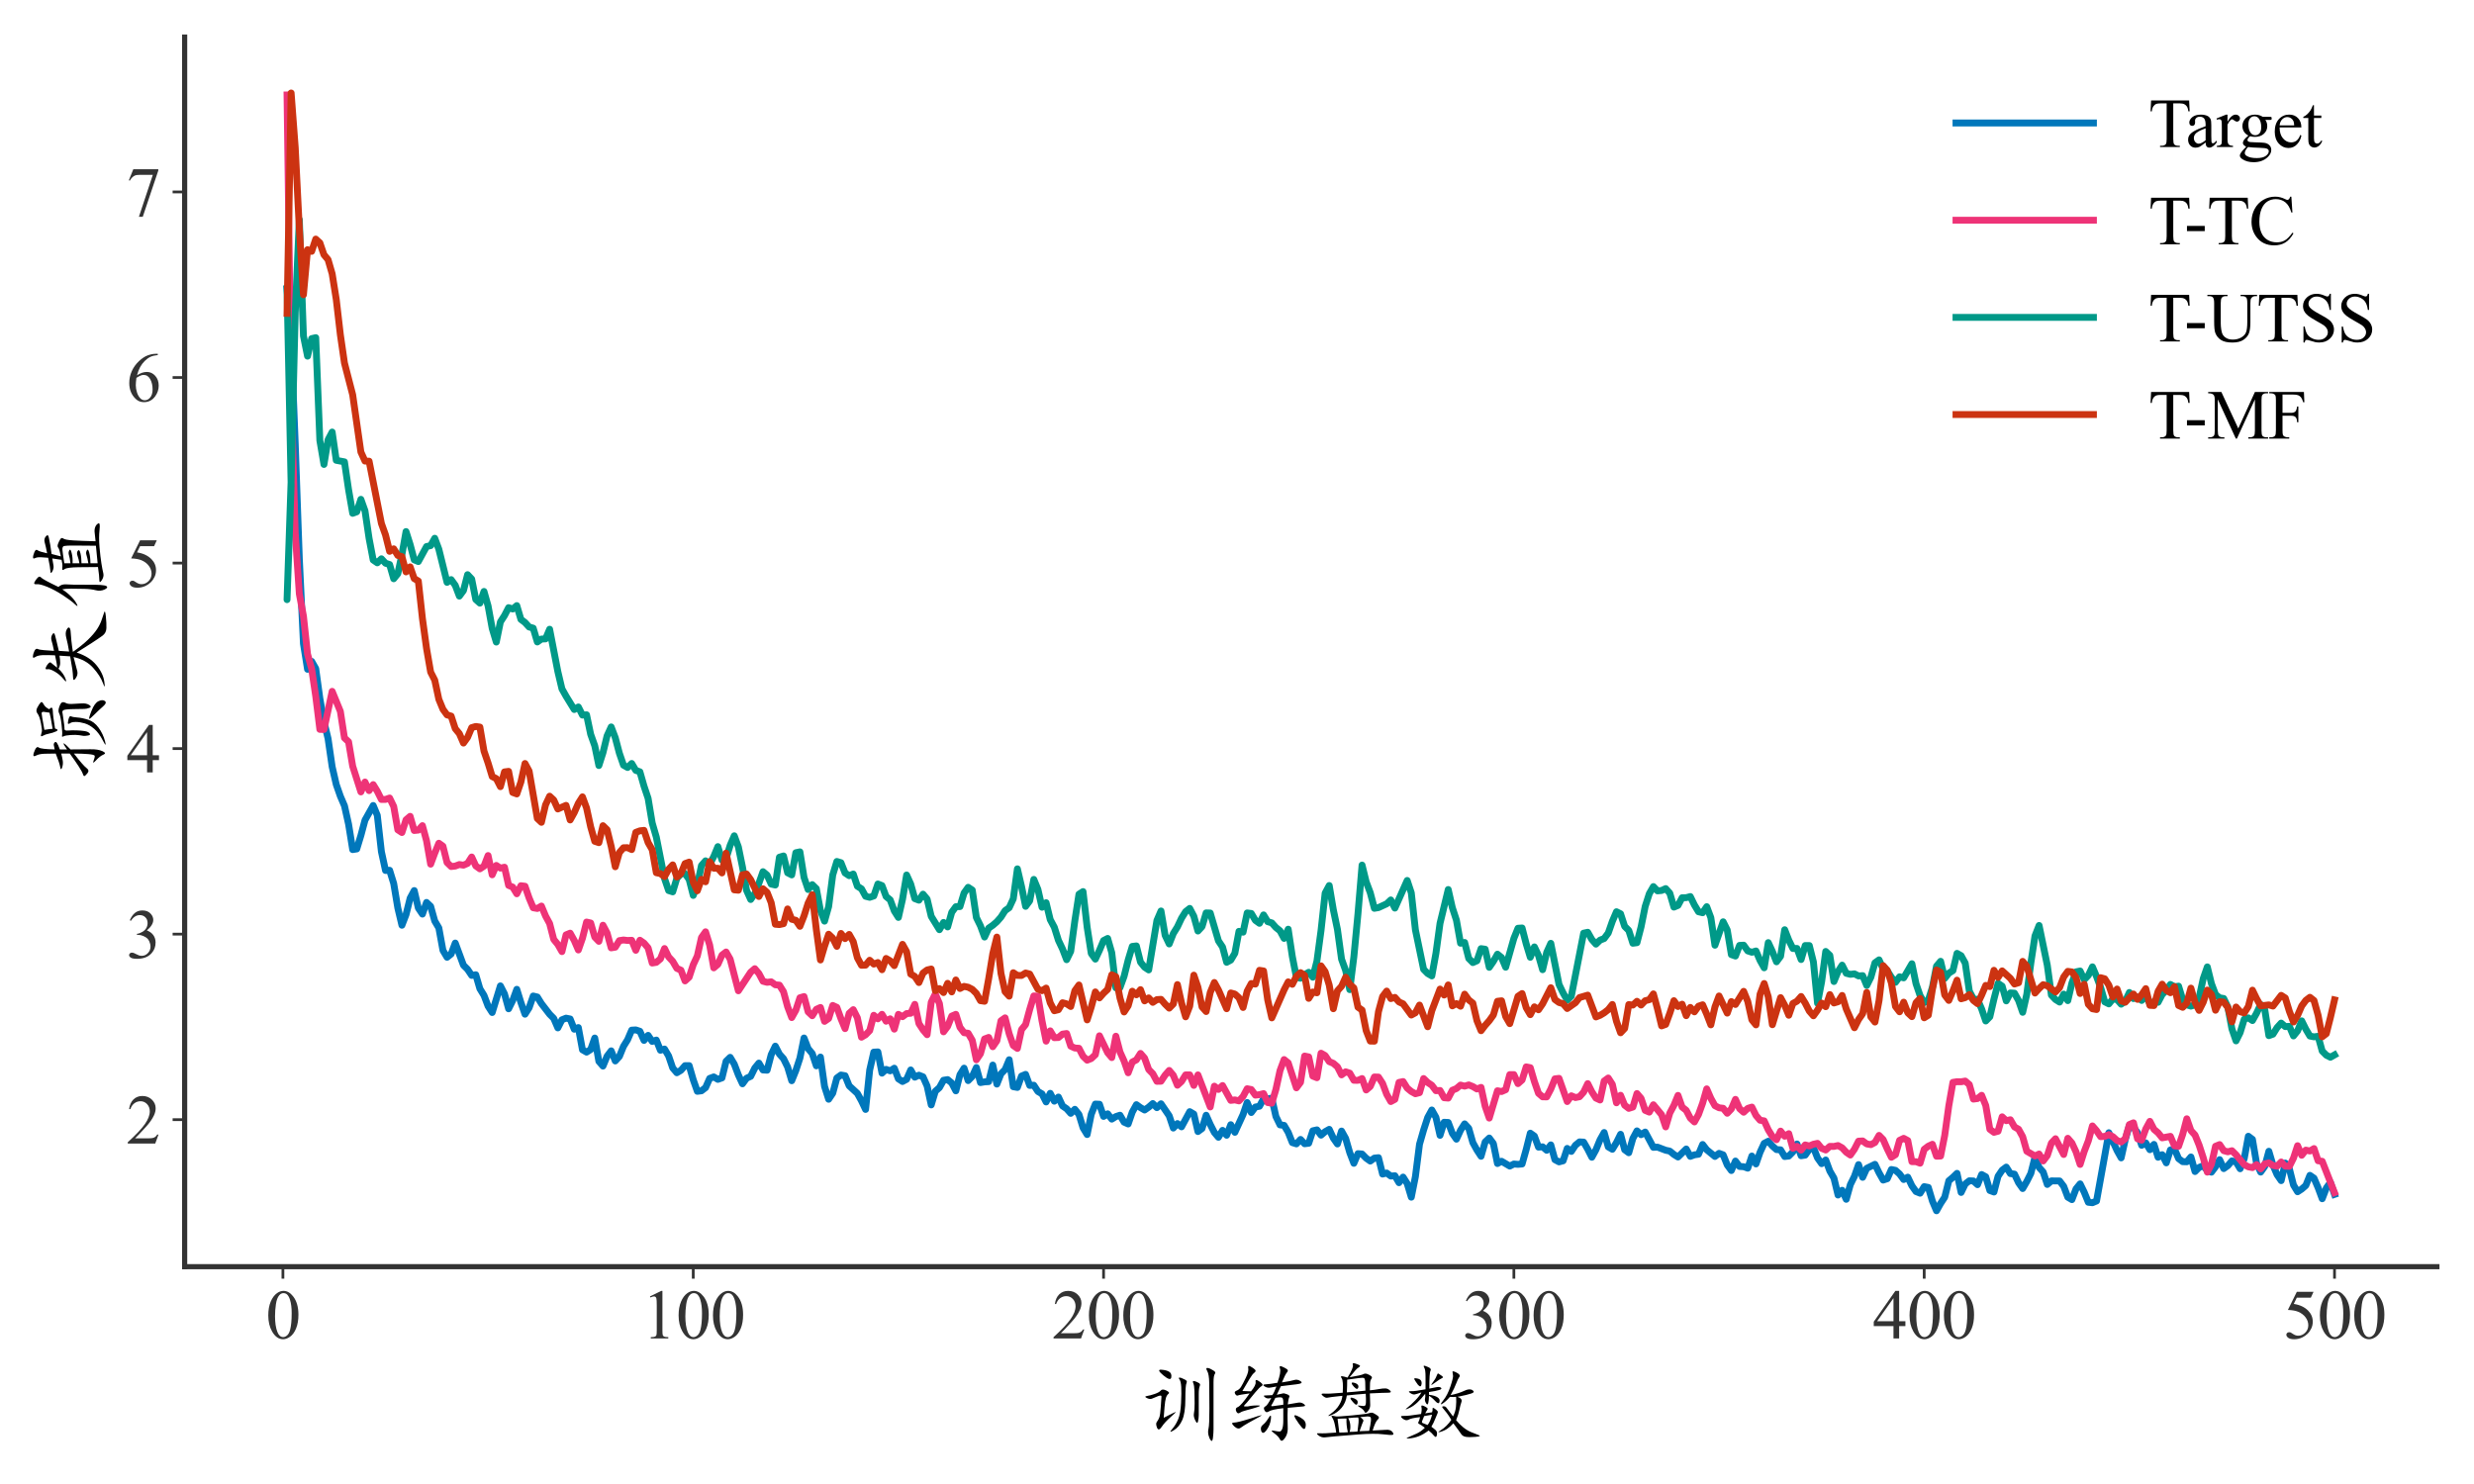 <?xml version="1.0" encoding="utf-8" standalone="no"?>
<!DOCTYPE svg PUBLIC "-//W3C//DTD SVG 1.1//EN"
  "http://www.w3.org/Graphics/SVG/1.1/DTD/svg11.dtd">
<svg xmlns:xlink="http://www.w3.org/1999/xlink" width="720pt" height="432pt" viewBox="0 0 720 432" xmlns="http://www.w3.org/2000/svg" version="1.1">
 <defs>
  <style type="text/css">*{stroke-linejoin: round; stroke-linecap: butt}</style>
 </defs>
 <g id="figure_1">
  <g id="patch_1">
   <path d="M 0 432 
L 720 432 
L 720 0 
L 0 0 
z
" style="fill: #ffffff"/>
  </g>
  <g id="axes_1">
   <g id="patch_2">
    <path d="M 53.739 368.733 
L 709.2 368.733 
L 709.2 10.8 
L 53.739 10.8 
z
" style="fill: #ffffff"/>
   </g>
   <g id="matplotlib.axis_1">
    <g id="xtick_1">
     <g id="line2d_1">
      <defs>
       <path id="m77bfb4c6af" d="M 0 0 
L 0 3.5 
" style="stroke: #333333; stroke-width: 0.8"/>
      </defs>
      <g>
       <use xlink:href="#m77bfb4c6af" x="82.338" y="368.733" style="fill: #333333; stroke: #333333; stroke-width: 0.8"/>
      </g>
     </g>
     <g id="text_1">
      <!-- 0 -->
      <g style="fill: #333333" transform="translate(77.338 389.62) scale(0.2 -0.2)">
       <defs>
        <path id="TimesNewRomanPSMT-30" d="M 231 2094 
Q 231 2819 450 3342 
Q 669 3866 1031 4122 
Q 1313 4325 1613 4325 
Q 2100 4325 2488 3828 
Q 2972 3213 2972 2159 
Q 2972 1422 2759 906 
Q 2547 391 2217 158 
Q 1888 -75 1581 -75 
Q 975 -75 572 641 
Q 231 1244 231 2094 
z
M 844 2016 
Q 844 1141 1059 588 
Q 1238 122 1591 122 
Q 1759 122 1940 273 
Q 2122 425 2216 781 
Q 2359 1319 2359 2297 
Q 2359 3022 2209 3506 
Q 2097 3866 1919 4016 
Q 1791 4119 1609 4119 
Q 1397 4119 1231 3928 
Q 1006 3669 925 3112 
Q 844 2556 844 2016 
z
" transform="scale(0.016)"/>
       </defs>
       <use xlink:href="#TimesNewRomanPSMT-30"/>
      </g>
     </g>
    </g>
    <g id="xtick_2">
     <g id="line2d_2">
      <g>
       <use xlink:href="#m77bfb4c6af" x="201.752" y="368.733" style="fill: #333333; stroke: #333333; stroke-width: 0.8"/>
      </g>
     </g>
     <g id="text_2">
      <!-- 100 -->
      <g style="fill: #333333" transform="translate(186.752 389.62) scale(0.2 -0.2)">
       <defs>
        <path id="TimesNewRomanPSMT-31" d="M 750 3822 
L 1781 4325 
L 1884 4325 
L 1884 747 
Q 1884 391 1914 303 
Q 1944 216 2037 169 
Q 2131 122 2419 116 
L 2419 0 
L 825 0 
L 825 116 
Q 1125 122 1212 167 
Q 1300 213 1334 289 
Q 1369 366 1369 747 
L 1369 3034 
Q 1369 3497 1338 3628 
Q 1316 3728 1258 3775 
Q 1200 3822 1119 3822 
Q 1003 3822 797 3725 
L 750 3822 
z
" transform="scale(0.016)"/>
       </defs>
       <use xlink:href="#TimesNewRomanPSMT-31"/>
       <use xlink:href="#TimesNewRomanPSMT-30" x="50"/>
       <use xlink:href="#TimesNewRomanPSMT-30" x="100"/>
      </g>
     </g>
    </g>
    <g id="xtick_3">
     <g id="line2d_3">
      <g>
       <use xlink:href="#m77bfb4c6af" x="321.166" y="368.733" style="fill: #333333; stroke: #333333; stroke-width: 0.8"/>
      </g>
     </g>
     <g id="text_3">
      <!-- 200 -->
      <g style="fill: #333333" transform="translate(306.166 389.62) scale(0.2 -0.2)">
       <defs>
        <path id="TimesNewRomanPSMT-32" d="M 2934 816 
L 2638 0 
L 138 0 
L 138 116 
Q 1241 1122 1691 1759 
Q 2141 2397 2141 2925 
Q 2141 3328 1894 3587 
Q 1647 3847 1303 3847 
Q 991 3847 742 3664 
Q 494 3481 375 3128 
L 259 3128 
Q 338 3706 661 4015 
Q 984 4325 1469 4325 
Q 1984 4325 2329 3994 
Q 2675 3663 2675 3213 
Q 2675 2891 2525 2569 
Q 2294 2063 1775 1497 
Q 997 647 803 472 
L 1909 472 
Q 2247 472 2383 497 
Q 2519 522 2628 598 
Q 2738 675 2819 816 
L 2934 816 
z
" transform="scale(0.016)"/>
       </defs>
       <use xlink:href="#TimesNewRomanPSMT-32"/>
       <use xlink:href="#TimesNewRomanPSMT-30" x="50"/>
       <use xlink:href="#TimesNewRomanPSMT-30" x="100"/>
      </g>
     </g>
    </g>
    <g id="xtick_4">
     <g id="line2d_4">
      <g>
       <use xlink:href="#m77bfb4c6af" x="440.579" y="368.733" style="fill: #333333; stroke: #333333; stroke-width: 0.8"/>
      </g>
     </g>
     <g id="text_4">
      <!-- 300 -->
      <g style="fill: #333333" transform="translate(425.579 389.62) scale(0.2 -0.2)">
       <defs>
        <path id="TimesNewRomanPSMT-33" d="M 325 3431 
Q 506 3859 782 4092 
Q 1059 4325 1472 4325 
Q 1981 4325 2253 3994 
Q 2459 3747 2459 3466 
Q 2459 3003 1878 2509 
Q 2269 2356 2469 2072 
Q 2669 1788 2669 1403 
Q 2669 853 2319 450 
Q 1863 -75 997 -75 
Q 569 -75 414 31 
Q 259 138 259 259 
Q 259 350 332 419 
Q 406 488 509 488 
Q 588 488 669 463 
Q 722 447 909 348 
Q 1097 250 1169 231 
Q 1284 197 1416 197 
Q 1734 197 1970 444 
Q 2206 691 2206 1028 
Q 2206 1275 2097 1509 
Q 2016 1684 1919 1775 
Q 1784 1900 1550 2001 
Q 1316 2103 1072 2103 
L 972 2103 
L 972 2197 
Q 1219 2228 1467 2375 
Q 1716 2522 1828 2728 
Q 1941 2934 1941 3181 
Q 1941 3503 1739 3701 
Q 1538 3900 1238 3900 
Q 753 3900 428 3381 
L 325 3431 
z
" transform="scale(0.016)"/>
       </defs>
       <use xlink:href="#TimesNewRomanPSMT-33"/>
       <use xlink:href="#TimesNewRomanPSMT-30" x="50"/>
       <use xlink:href="#TimesNewRomanPSMT-30" x="100"/>
      </g>
     </g>
    </g>
    <g id="xtick_5">
     <g id="line2d_5">
      <g>
       <use xlink:href="#m77bfb4c6af" x="559.993" y="368.733" style="fill: #333333; stroke: #333333; stroke-width: 0.8"/>
      </g>
     </g>
     <g id="text_5">
      <!-- 400 -->
      <g style="fill: #333333" transform="translate(544.993 389.62) scale(0.2 -0.2)">
       <defs>
        <path id="TimesNewRomanPSMT-34" d="M 2978 1563 
L 2978 1119 
L 2409 1119 
L 2409 0 
L 1894 0 
L 1894 1119 
L 100 1119 
L 100 1519 
L 2066 4325 
L 2409 4325 
L 2409 1563 
L 2978 1563 
z
M 1894 1563 
L 1894 3666 
L 406 1563 
L 1894 1563 
z
" transform="scale(0.016)"/>
       </defs>
       <use xlink:href="#TimesNewRomanPSMT-34"/>
       <use xlink:href="#TimesNewRomanPSMT-30" x="50"/>
       <use xlink:href="#TimesNewRomanPSMT-30" x="100"/>
      </g>
     </g>
    </g>
    <g id="xtick_6">
     <g id="line2d_6">
      <g>
       <use xlink:href="#m77bfb4c6af" x="679.406" y="368.733" style="fill: #333333; stroke: #333333; stroke-width: 0.8"/>
      </g>
     </g>
     <g id="text_6">
      <!-- 500 -->
      <g style="fill: #333333" transform="translate(664.406 389.62) scale(0.2 -0.2)">
       <defs>
        <path id="TimesNewRomanPSMT-35" d="M 2778 4238 
L 2534 3706 
L 1259 3706 
L 981 3138 
Q 1809 3016 2294 2522 
Q 2709 2097 2709 1522 
Q 2709 1188 2573 903 
Q 2438 619 2231 419 
Q 2025 219 1772 97 
Q 1413 -75 1034 -75 
Q 653 -75 479 54 
Q 306 184 306 341 
Q 306 428 378 495 
Q 450 563 559 563 
Q 641 563 702 538 
Q 763 513 909 409 
Q 1144 247 1384 247 
Q 1750 247 2026 523 
Q 2303 800 2303 1197 
Q 2303 1581 2056 1914 
Q 1809 2247 1375 2428 
Q 1034 2569 447 2591 
L 1259 4238 
L 2778 4238 
z
" transform="scale(0.016)"/>
       </defs>
       <use xlink:href="#TimesNewRomanPSMT-35"/>
       <use xlink:href="#TimesNewRomanPSMT-30" x="50"/>
       <use xlink:href="#TimesNewRomanPSMT-30" x="100"/>
      </g>
     </g>
    </g>
    <g id="text_7">
     <!-- 训练盘数 -->
     <g transform="translate(331.469 417.527) scale(0.25 -0.25)">
      <defs>
       <path id="KaiTi-8bad" d="M 5400 4650 
Q 5625 4525 5525 4400 
Q 5425 4275 5425 3775 
L 5425 375 
Q 5425 125 5387 -225 
Q 5350 -575 5237 -450 
Q 5125 -325 5062 -75 
Q 5000 175 5062 425 
Q 5125 675 5125 1900 
Q 5125 3150 5112 3762 
Q 5100 4375 4962 4612 
Q 4825 4850 5000 4825 
Q 5175 4800 5400 4650 
z
M 1800 1200 
Q 2625 1625 2675 1625 
Q 2725 1625 2300 1250 
Q 1875 875 1650 537 
Q 1425 200 1312 487 
Q 1200 775 1300 900 
Q 1400 1025 1475 1212 
Q 1550 1400 1587 2000 
Q 1625 2600 1637 2737 
Q 1650 2875 1387 2775 
Q 1125 2675 962 2600 
Q 800 2525 575 2637 
Q 350 2750 587 2787 
Q 825 2825 1150 2937 
Q 1475 3050 1587 3187 
Q 1700 3325 1987 3187 
Q 2275 3050 2150 2950 
Q 2025 2850 1962 2650 
Q 1900 2450 1862 1987 
Q 1825 1525 1800 1200 
z
M 3300 4000 
Q 3550 3900 3462 3737 
Q 3375 3575 3375 2550 
Q 3375 1550 3150 1037 
Q 2925 525 2525 287 
Q 2125 50 2400 362 
Q 2675 675 2850 1087 
Q 3025 1500 3062 2275 
Q 3100 3050 3075 3450 
Q 3050 3850 2950 3987 
Q 2850 4125 2950 4125 
Q 3075 4125 3300 4000 
z
M 4325 3750 
Q 4500 3675 4425 3512 
Q 4350 3350 4350 2925 
L 4350 1400 
Q 4350 1200 4300 950 
Q 4250 700 4100 1000 
Q 3950 1300 4000 1525 
Q 4050 1750 4050 2250 
Q 4050 2775 4037 3162 
Q 4025 3550 3950 3725 
Q 3875 3900 4012 3875 
Q 4150 3850 4325 3750 
z
M 1625 4700 
Q 2000 4675 2200 4550 
Q 2400 4425 2350 4137 
Q 2300 3850 1775 4287 
Q 1250 4725 1625 4700 
z
" transform="scale(0.016)"/>
       <path id="KaiTi-7ec3" d="M 4150 3775 
Q 4825 3875 5050 3950 
Q 5275 4025 5512 3862 
Q 5750 3700 5200 3637 
Q 4650 3575 4075 3500 
Q 3925 3175 3775 2875 
Q 4150 2950 4225 2975 
Q 4300 3000 4525 2912 
Q 4750 2825 4687 2712 
Q 4625 2600 4575 2175 
Q 5075 2250 5312 2300 
Q 5550 2350 5750 2200 
Q 5950 2050 5675 2025 
L 4575 1925 
Q 4550 1350 4562 1075 
Q 4575 800 4575 400 
Q 4575 0 4350 -300 
Q 4125 -600 4012 -375 
Q 3900 -150 3575 87 
Q 3250 325 3550 262 
Q 3850 200 3975 200 
Q 4100 200 4175 400 
Q 4250 600 4250 1000 
L 4250 1900 
Q 3400 1800 3200 1662 
Q 3000 1525 2887 1737 
Q 2775 1950 2937 2025 
Q 3100 2100 3375 2650 
Q 3100 2550 2925 2687 
Q 2750 2825 2925 2825 
Q 3125 2825 3450 2850 
Q 3575 3000 3750 3475 
Q 3550 3450 3325 3400 
Q 3100 3350 2887 3487 
Q 2675 3625 2975 3637 
Q 3275 3650 3825 3750 
Q 4100 4525 4012 4775 
Q 3925 5025 4137 4937 
Q 4350 4850 4500 4750 
Q 4650 4650 4525 4512 
Q 4400 4375 4150 3775 
z
M 1900 3125 
Q 2275 3575 2237 3800 
Q 2200 4025 2400 3912 
Q 2600 3800 2700 3687 
Q 2800 3575 2662 3500 
Q 2525 3425 2200 3037 
Q 1875 2650 1750 2487 
Q 1625 2325 1475 2175 
Q 1325 2025 1450 2025 
Q 1575 2025 1650 2025 
L 1925 2075 
Q 2100 2100 2400 2100 
Q 2725 2100 2350 1975 
Q 1975 1850 1612 1762 
Q 1250 1675 1087 1562 
Q 925 1450 825 1675 
Q 725 1900 950 1987 
Q 1175 2075 1800 2975 
Q 1050 2875 950 2825 
Q 850 2775 750 2937 
Q 650 3100 850 3175 
Q 1050 3250 1175 3450 
Q 1300 3650 1525 4112 
Q 1750 4575 1700 4812 
Q 1650 5050 1862 4937 
Q 2075 4825 2187 4712 
Q 2300 4600 2150 4487 
Q 2000 4375 1800 4037 
Q 1600 3700 1275 3150 
L 1900 3125 
z
M 1950 1175 
Q 2975 1525 2537 1287 
Q 2100 1050 1725 837 
Q 1350 625 1150 475 
Q 950 325 675 587 
Q 400 850 650 850 
Q 925 850 1950 1175 
z
M 2650 225 
Q 2550 525 2762 687 
Q 2975 850 3187 1200 
Q 3400 1550 3350 1112 
Q 3300 675 3037 312 
Q 2775 -50 2650 225 
z
M 4250 2150 
Q 4275 2600 4162 2662 
Q 4050 2725 3675 2650 
Q 3450 2200 3387 2112 
Q 3325 2025 3512 2050 
Q 3700 2075 4250 2150 
z
M 5150 1125 
Q 4900 1525 5325 1312 
Q 5750 1100 5837 912 
Q 5925 725 5862 500 
Q 5800 275 5600 500 
Q 5400 725 5150 1125 
z
" transform="scale(0.016)"/>
       <path id="KaiTi-76d8" d="M 4500 275 
Q 5150 300 5475 325 
Q 5800 350 5937 175 
Q 6075 0 5962 -37 
Q 5850 -75 5250 0 
Q 4650 75 3450 -12 
Q 2250 -100 1762 -150 
Q 1275 -200 1025 -225 
Q 775 -250 550 -75 
Q 325 100 637 75 
Q 950 50 1850 125 
Q 1825 350 1750 700 
Q 1675 1050 1562 1212 
Q 1450 1375 1587 1350 
Q 1725 1325 1837 1300 
Q 1950 1275 3012 1375 
Q 4075 1475 4250 1537 
Q 4425 1600 4537 1550 
Q 4650 1500 4850 1362 
Q 5050 1225 4875 1075 
Q 4700 925 4500 275 
z
M 2625 2825 
Q 2550 2300 2250 1937 
Q 1950 1575 1512 1400 
Q 1075 1225 1462 1500 
Q 1850 1775 2062 2125 
Q 2275 2475 2300 2800 
Q 1350 2700 1212 2662 
Q 1075 2625 875 2800 
Q 675 2975 937 2962 
Q 1200 2950 1425 2962 
Q 1650 2975 2325 3025 
Q 2375 3900 2250 4075 
Q 2125 4250 2287 4225 
Q 2450 4200 2675 4125 
Q 3125 4850 3062 5037 
Q 3000 5225 3200 5162 
Q 3400 5100 3525 5037 
Q 3650 4975 3512 4887 
Q 3375 4800 3250 4662 
Q 3125 4525 2825 4150 
Q 3700 4300 3825 4375 
Q 3950 4450 4112 4387 
Q 4275 4325 4387 4237 
Q 4500 4150 4412 4037 
Q 4325 3925 4312 3712 
Q 4300 3500 4300 3200 
Q 4600 3225 4937 3287 
Q 5275 3350 5450 3337 
Q 5625 3325 5775 3175 
Q 5925 3025 5625 3025 
Q 5325 3025 4300 2975 
Q 4325 2375 4325 2125 
Q 4325 1875 4150 1675 
Q 3975 1475 3912 1637 
Q 3850 1800 3575 1962 
Q 3300 2125 3550 2087 
Q 3800 2050 3900 2062 
Q 4000 2075 4012 2300 
Q 4025 2525 4000 2950 
Q 3300 2900 2625 2825 
z
M 3975 3175 
Q 3975 3525 3962 3787 
Q 3950 4050 3862 4100 
Q 3775 4150 2650 3975 
Q 2650 3525 2625 3050 
Q 3025 3075 3975 3175 
z
M 3550 225 
Q 3825 225 4250 250 
Q 4350 700 4375 962 
Q 4400 1225 4325 1262 
Q 4250 1300 4125 1300 
Q 4025 1300 3600 1250 
Q 3875 1050 3825 962 
Q 3775 875 3550 225 
z
M 1950 1125 
Q 2000 675 2075 125 
Q 2400 125 2700 150 
Q 2575 650 2600 1150 
Q 2275 1150 1950 1125 
z
M 2825 175 
Q 3100 175 3400 200 
Q 3450 625 3475 850 
Q 3500 1075 3450 1225 
Q 3125 1225 2725 1175 
Q 2850 950 2875 675 
Q 2900 400 2825 175 
z
M 2925 2525 
Q 2825 2700 3000 2662 
Q 3175 2625 3312 2525 
Q 3450 2425 3400 2250 
Q 3350 2075 3200 2212 
Q 3050 2350 2925 2525 
z
M 3025 3600 
Q 2900 3800 3100 3762 
Q 3300 3725 3400 3625 
Q 3500 3525 3450 3387 
Q 3400 3250 3275 3337 
Q 3150 3425 3025 3600 
z
" transform="scale(0.016)"/>
       <path id="KaiTi-6570" d="M 4100 1300 
Q 4275 1625 4312 1987 
Q 4350 2350 4325 2725 
Q 4125 2700 3875 2725 
Q 3575 2375 3325 2225 
Q 3075 2075 3387 2462 
Q 3700 2850 3912 3487 
Q 4125 4125 4100 4275 
Q 4075 4425 4062 4537 
Q 4050 4650 4362 4487 
Q 4675 4325 4562 4175 
Q 4450 4025 4337 3712 
Q 4225 3400 3925 2850 
Q 4525 2975 4912 3162 
Q 5300 3350 5512 3212 
Q 5725 3075 5450 2975 
Q 5175 2875 4425 2725 
Q 4800 2600 4712 2350 
Q 4625 2100 4562 1775 
Q 4500 1450 4325 1025 
Q 4550 750 4837 512 
Q 5125 275 5437 150 
Q 5750 25 5975 -62 
Q 6200 -150 5737 -187 
Q 5275 -225 5037 -187 
Q 4800 -150 4687 25 
Q 4575 200 4125 800 
Q 3900 550 3675 400 
Q 3450 250 3175 175 
Q 2900 100 3162 262 
Q 3425 425 3625 625 
Q 3825 825 3975 1050 
Q 3800 1350 3637 1562 
Q 3475 1775 3362 1900 
Q 3250 2025 3387 2037 
Q 3525 2050 3612 1950 
Q 3700 1850 4100 1300 
z
M 2575 1600 
Q 2625 1750 2612 1862 
Q 2600 1975 2750 1875 
Q 2900 1775 2962 1700 
Q 3025 1625 2962 1500 
Q 2900 1375 2800 1112 
Q 2700 850 2525 550 
Q 2700 425 2837 300 
Q 2975 175 2925 -62 
Q 2875 -300 2712 -100 
Q 2550 100 2325 275 
Q 1925 -25 1587 -150 
Q 1250 -275 912 -300 
Q 575 -325 850 -212 
Q 1125 -100 1450 50 
Q 1775 200 2050 475 
Q 1750 700 1637 750 
Q 1525 800 1587 900 
Q 1650 1000 1700 1250 
Q 1050 1175 862 1062 
Q 675 950 425 1150 
Q 175 1350 500 1337 
Q 825 1325 1775 1475 
Q 1850 1800 1800 1987 
Q 1750 2175 2025 2037 
Q 2300 1900 2250 1825 
Q 2200 1750 2075 1525 
L 2575 1600 
z
M 2875 3425 
Q 3125 3475 3225 3387 
Q 3325 3300 3100 3225 
Q 2875 3150 2350 3075 
L 2350 2875 
Q 2775 2825 2975 2687 
Q 3175 2550 3112 2350 
Q 3050 2150 2812 2412 
Q 2575 2675 2350 2800 
Q 2350 2500 2300 2287 
Q 2250 2075 2137 2262 
Q 2025 2450 2062 2600 
Q 2100 2750 2075 2950 
Q 1475 2175 975 1937 
Q 475 1700 762 1925 
Q 1050 2150 1362 2475 
Q 1675 2800 1800 3050 
Q 1450 2925 1312 2900 
Q 1175 2875 975 3012 
Q 775 3150 1050 3137 
Q 1325 3125 2100 3275 
L 2100 4175 
Q 2100 4700 2012 4837 
Q 1925 4975 1987 4987 
Q 2050 5000 2300 4887 
Q 2550 4775 2462 4625 
Q 2375 4475 2375 3325 
L 2875 3425 
z
M 2250 675 
Q 2450 925 2575 1425 
L 2000 1325 
Q 1825 925 1837 875 
Q 1850 825 1937 800 
Q 2025 775 2250 675 
z
M 3250 4275 
Q 3450 4150 3300 4087 
Q 3150 4025 2762 3737 
Q 2375 3450 2600 3737 
Q 2825 4025 2900 4237 
Q 2975 4450 3025 4425 
Q 3075 4400 3250 4275 
z
M 1550 3600 
Q 1350 3875 1287 4000 
Q 1225 4125 1537 4050 
Q 1850 3975 1812 3662 
Q 1775 3350 1550 3600 
z
" transform="scale(0.016)"/>
      </defs>
      <use xlink:href="#KaiTi-8bad"/>
      <use xlink:href="#KaiTi-7ec3" x="100"/>
      <use xlink:href="#KaiTi-76d8" x="200"/>
      <use xlink:href="#KaiTi-6570" x="300"/>
     </g>
    </g>
   </g>
   <g id="matplotlib.axis_2">
    <g id="ytick_1">
     <g id="line2d_7">
      <defs>
       <path id="mbddd8c5244" d="M 0 0 
L -3.5 0 
" style="stroke: #333333; stroke-width: 0.8"/>
      </defs>
      <g>
       <use xlink:href="#mbddd8c5244" x="53.739" y="325.943" style="fill: #333333; stroke: #333333; stroke-width: 0.8"/>
      </g>
     </g>
     <g id="text_8">
      <!-- 2 -->
      <g style="fill: #333333" transform="translate(36.739 332.886) scale(0.2 -0.2)">
       <use xlink:href="#TimesNewRomanPSMT-32"/>
      </g>
     </g>
    </g>
    <g id="ytick_2">
     <g id="line2d_8">
      <g>
       <use xlink:href="#mbddd8c5244" x="53.739" y="271.929" style="fill: #333333; stroke: #333333; stroke-width: 0.8"/>
      </g>
     </g>
     <g id="text_9">
      <!-- 3 -->
      <g style="fill: #333333" transform="translate(36.739 278.873) scale(0.2 -0.2)">
       <use xlink:href="#TimesNewRomanPSMT-33"/>
      </g>
     </g>
    </g>
    <g id="ytick_3">
     <g id="line2d_9">
      <g>
       <use xlink:href="#mbddd8c5244" x="53.739" y="217.916" style="fill: #333333; stroke: #333333; stroke-width: 0.8"/>
      </g>
     </g>
     <g id="text_10">
      <!-- 4 -->
      <g style="fill: #333333" transform="translate(36.739 224.86) scale(0.2 -0.2)">
       <use xlink:href="#TimesNewRomanPSMT-34"/>
      </g>
     </g>
    </g>
    <g id="ytick_4">
     <g id="line2d_10">
      <g>
       <use xlink:href="#mbddd8c5244" x="53.739" y="163.903" style="fill: #333333; stroke: #333333; stroke-width: 0.8"/>
      </g>
     </g>
     <g id="text_11">
      <!-- 5 -->
      <g style="fill: #333333" transform="translate(36.739 170.846) scale(0.2 -0.2)">
       <use xlink:href="#TimesNewRomanPSMT-35"/>
      </g>
     </g>
    </g>
    <g id="ytick_5">
     <g id="line2d_11">
      <g>
       <use xlink:href="#mbddd8c5244" x="53.739" y="109.889" style="fill: #333333; stroke: #333333; stroke-width: 0.8"/>
      </g>
     </g>
     <g id="text_12">
      <!-- 6 -->
      <g style="fill: #333333" transform="translate(36.739 116.833) scale(0.2 -0.2)">
       <defs>
        <path id="TimesNewRomanPSMT-36" d="M 2869 4325 
L 2869 4209 
Q 2456 4169 2195 4045 
Q 1934 3922 1679 3669 
Q 1425 3416 1258 3105 
Q 1091 2794 978 2366 
Q 1428 2675 1881 2675 
Q 2316 2675 2634 2325 
Q 2953 1975 2953 1425 
Q 2953 894 2631 456 
Q 2244 -75 1606 -75 
Q 1172 -75 869 213 
Q 275 772 275 1663 
Q 275 2231 503 2743 
Q 731 3256 1154 3653 
Q 1578 4050 1965 4187 
Q 2353 4325 2688 4325 
L 2869 4325 
z
M 925 2138 
Q 869 1716 869 1456 
Q 869 1156 980 804 
Q 1091 453 1309 247 
Q 1469 100 1697 100 
Q 1969 100 2183 356 
Q 2397 613 2397 1088 
Q 2397 1622 2184 2012 
Q 1972 2403 1581 2403 
Q 1463 2403 1327 2353 
Q 1191 2303 925 2138 
z
" transform="scale(0.016)"/>
       </defs>
       <use xlink:href="#TimesNewRomanPSMT-36"/>
      </g>
     </g>
    </g>
    <g id="ytick_6">
     <g id="line2d_12">
      <g>
       <use xlink:href="#mbddd8c5244" x="53.739" y="55.876" style="fill: #333333; stroke: #333333; stroke-width: 0.8"/>
      </g>
     </g>
     <g id="text_13">
      <!-- 7 -->
      <g style="fill: #333333" transform="translate(36.739 62.82) scale(0.2 -0.2)">
       <defs>
        <path id="TimesNewRomanPSMT-37" d="M 644 4238 
L 2916 4238 
L 2916 4119 
L 1503 -88 
L 1153 -88 
L 2419 3728 
L 1253 3728 
Q 900 3728 750 3644 
Q 488 3500 328 3200 
L 238 3234 
L 644 4238 
z
" transform="scale(0.016)"/>
       </defs>
       <use xlink:href="#TimesNewRomanPSMT-37"/>
      </g>
     </g>
    </g>
    <g id="text_14">
     <!-- 损失值 -->
     <g transform="translate(29.614 227.266) rotate(-90) scale(0.25 -0.25)">
      <defs>
       <path id="KaiTi-635f" d="M 2525 3475 
Q 2675 3525 2775 3437 
Q 2875 3350 2750 3262 
Q 2625 3175 2275 3050 
L 2275 2525 
Q 2775 2875 2712 2750 
Q 2650 2625 2275 2275 
Q 2275 1400 2287 837 
Q 2300 275 2150 -50 
Q 2000 -375 1900 -125 
Q 1800 125 1487 412 
Q 1175 700 1437 600 
Q 1700 500 1800 512 
Q 1900 525 1937 987 
Q 1975 1450 1975 2025 
Q 1100 1350 925 1112 
Q 750 875 550 1037 
Q 350 1200 337 1262 
Q 325 1325 487 1375 
Q 650 1425 1037 1675 
Q 1425 1925 1975 2325 
L 1975 2950 
Q 1700 2875 1450 2837 
Q 1200 2800 950 2887 
Q 700 2975 1000 3025 
Q 1300 3075 1975 3350 
Q 1975 3750 1962 4150 
Q 1950 4550 1837 4762 
Q 1725 4975 1850 4975 
Q 2000 4975 2262 4850 
Q 2525 4725 2412 4575 
Q 2300 4425 2275 3425 
L 2525 3475 
z
M 5200 3825 
Q 5475 3575 5087 3562 
Q 4700 3550 3800 3400 
Q 3700 3075 3587 3325 
Q 3475 3575 3425 3837 
Q 3375 4100 3275 4275 
Q 3175 4450 3312 4425 
Q 3450 4400 3562 4362 
Q 3675 4325 4187 4425 
Q 4700 4525 4887 4675 
Q 5075 4825 5325 4687 
Q 5575 4550 5687 4450 
Q 5800 4350 5575 4237 
Q 5350 4125 5200 3825 
z
M 4900 2850 
Q 3925 2700 3775 2712 
Q 3625 2725 3650 2450 
Q 3675 2175 3662 1837 
Q 3650 1500 3612 1250 
Q 3575 1000 3450 887 
Q 3325 775 3287 1012 
Q 3250 1250 3262 1325 
Q 3275 1400 3312 1637 
Q 3350 1875 3325 2262 
Q 3300 2650 3225 2787 
Q 3150 2925 3300 2887 
Q 3450 2850 4087 2925 
Q 4725 3000 4900 3100 
Q 5075 3200 5387 3087 
Q 5700 2975 5712 2850 
Q 5725 2725 5650 2600 
Q 5575 2475 5587 2150 
Q 5600 1825 5625 1475 
Q 5650 1125 5512 912 
Q 5375 700 5300 900 
Q 5225 1100 5225 1275 
Q 5225 1450 5212 2075 
Q 5200 2700 5125 2800 
Q 5050 2900 4900 2850 
z
M 4450 2425 
Q 4750 2350 4687 2237 
Q 4625 2125 4600 1775 
Q 4575 1425 4437 987 
Q 4300 550 3850 225 
Q 3400 -100 2875 -237 
Q 2350 -375 2912 -87 
Q 3475 200 3775 550 
Q 4075 900 4175 1250 
Q 4275 1600 4275 1875 
Q 4275 2175 4200 2275 
Q 4125 2375 4137 2437 
Q 4150 2500 4450 2425 
z
M 3700 4175 
Q 3775 3725 3775 3575 
Q 4700 3725 4950 3800 
Q 5000 4075 5012 4225 
Q 5025 4375 4900 4375 
Q 4800 4375 3700 4175 
z
M 4825 525 
Q 4500 850 4500 900 
Q 4500 975 5075 750 
Q 5650 525 5787 237 
Q 5925 -50 5800 -225 
Q 5675 -400 5412 -100 
Q 5150 200 4825 525 
z
" transform="scale(0.016)"/>
       <path id="KaiTi-5931" d="M 3200 3475 
Q 3700 3575 3937 3650 
Q 4175 3725 4387 3600 
Q 4600 3475 4337 3400 
Q 4075 3325 3200 3125 
Q 3175 2600 3150 2375 
Q 3750 2475 4125 2575 
Q 4500 2675 4725 2562 
Q 4950 2450 4887 2362 
Q 4825 2275 4575 2262 
Q 4325 2250 3962 2212 
Q 3600 2175 3125 2100 
Q 3600 1425 4012 1000 
Q 4425 575 4787 337 
Q 5150 100 5512 -12 
Q 5875 -125 6025 -187 
Q 6175 -250 5687 -300 
Q 5200 -350 4850 -337 
Q 4500 -325 4300 -50 
Q 4100 225 3775 725 
Q 3450 1225 3075 1825 
Q 2775 900 2175 400 
Q 1575 -100 950 -187 
Q 325 -275 850 -87 
Q 1375 100 1962 625 
Q 2550 1150 2750 2050 
L 1700 1775 
Q 1450 1725 1200 1900 
Q 950 2075 1250 2087 
Q 1550 2100 1837 2137 
Q 2125 2175 2800 2300 
Q 2825 2550 2850 3075 
Q 2575 3025 2325 3025 
Q 2100 3025 1900 3150 
Q 1550 2775 1175 2637 
Q 800 2500 1137 2775 
Q 1475 3050 1687 3412 
Q 1900 3775 1862 3950 
Q 1825 4125 1975 4075 
Q 2125 4025 2262 3900 
Q 2400 3775 2350 3712 
Q 2300 3650 1975 3250 
Q 2150 3250 2400 3300 
Q 2650 3350 2875 3400 
Q 2900 3950 2887 4300 
Q 2875 4650 2750 4837 
Q 2625 5025 2800 5012 
Q 2975 5000 3187 4900 
Q 3400 4800 3337 4662 
Q 3275 4525 3250 4200 
Q 3225 3875 3200 3475 
z
" transform="scale(0.016)"/>
       <path id="KaiTi-503c" d="M 4050 3975 
Q 4575 4075 4837 4150 
Q 5100 4225 5287 4062 
Q 5475 3900 5187 3850 
Q 4900 3800 4675 3750 
L 4000 3650 
Q 3875 3150 3825 2975 
Q 4350 3075 4450 3162 
Q 4550 3250 4725 3187 
Q 4900 3125 5062 3025 
Q 5225 2925 5125 2800 
Q 5025 2675 4987 2075 
Q 4950 1475 4925 450 
Q 5250 475 5512 512 
Q 5775 550 5962 475 
Q 6150 400 6225 250 
Q 6300 100 5750 162 
Q 5200 225 4487 162 
Q 3775 100 3312 25 
Q 2850 -50 2600 -112 
Q 2350 -175 2087 0 
Q 1825 175 2100 175 
Q 2375 175 3050 275 
Q 3050 850 3037 1687 
Q 3025 2525 2900 2700 
Q 2775 2875 2900 2875 
Q 3050 2875 3137 2862 
Q 3225 2850 3575 2925 
Q 3600 3100 3675 3600 
Q 3375 3550 3162 3512 
Q 2950 3475 2725 3600 
Q 2500 3725 2762 3737 
Q 3025 3750 3725 3900 
Q 3750 4150 3762 4425 
Q 3775 4700 3700 4850 
Q 3625 5000 3750 5000 
Q 3900 5000 4137 4900 
Q 4375 4800 4275 4675 
Q 4175 4550 4050 3975 
z
M 3325 2275 
Q 3725 2325 3912 2387 
Q 4100 2450 4262 2362 
Q 4425 2275 4062 2187 
Q 3700 2100 3325 2125 
L 3325 1625 
Q 3625 1675 3862 1762 
Q 4100 1850 4237 1737 
Q 4375 1625 4050 1550 
Q 3725 1475 3325 1475 
L 3325 975 
Q 3750 1050 3925 1112 
Q 4100 1175 4262 1087 
Q 4425 1000 4100 912 
Q 3775 825 3325 825 
L 3325 300 
Q 3600 325 4600 425 
Q 4600 1000 4612 1862 
Q 4625 2725 4550 2800 
Q 4475 2875 4300 2862 
Q 4125 2850 3325 2725 
L 3325 2275 
z
M 1600 3150 
Q 1825 2925 1787 2550 
Q 1750 2175 1762 1000 
Q 1775 -175 1662 -337 
Q 1550 -500 1412 -200 
Q 1275 100 1362 437 
Q 1450 775 1462 1275 
Q 1475 1775 1475 2225 
Q 1475 2675 1425 2875 
Q 1200 2525 912 2237 
Q 625 1950 350 1812 
Q 75 1675 350 1962 
Q 625 2250 1012 2850 
Q 1400 3450 1612 3975 
Q 1825 4500 1800 4737 
Q 1775 4975 1937 4900 
Q 2100 4825 2262 4675 
Q 2425 4525 2287 4412 
Q 2150 4300 1600 3150 
z
" transform="scale(0.016)"/>
      </defs>
      <use xlink:href="#KaiTi-635f"/>
      <use xlink:href="#KaiTi-5931" x="100"/>
      <use xlink:href="#KaiTi-503c" x="200"/>
     </g>
    </g>
   </g>
   <g id="line2d_13">
    <path d="M 83.532 84.113 
L 84.727 99.047 
L 85.921 129.236 
L 87.115 162.736 
L 88.309 187.363 
L 89.503 194.833 
L 90.697 192.529 
L 91.891 194.629 
L 93.086 203.307 
L 94.28 210.041 
L 95.474 215.006 
L 96.668 223.207 
L 97.862 228.378 
L 99.056 231.793 
L 100.25 234.573 
L 101.444 239.921 
L 102.639 247.325 
L 103.833 247.127 
L 105.027 243.211 
L 106.221 238.752 
L 108.609 234.487 
L 109.803 237.347 
L 110.998 247.913 
L 112.192 253.402 
L 113.386 253.341 
L 114.58 257.199 
L 115.774 264.315 
L 116.968 269.345 
L 118.162 266.253 
L 119.357 261.459 
L 120.551 259.248 
L 121.745 264.334 
L 122.939 266.101 
L 124.133 262.703 
L 125.327 263.84 
L 126.521 268.106 
L 127.715 270.124 
L 128.91 276.662 
L 130.104 278.669 
L 131.298 277.71 
L 132.492 274.527 
L 134.88 280.98 
L 136.074 282.171 
L 137.269 283.944 
L 138.463 283.756 
L 139.657 287.817 
L 140.851 289.756 
L 142.045 292.894 
L 143.239 294.751 
L 145.628 286.992 
L 146.822 289.329 
L 148.016 293.665 
L 149.21 291.259 
L 150.404 287.994 
L 151.598 291.837 
L 152.792 295.24 
L 153.986 293.371 
L 155.181 289.946 
L 156.375 290.235 
L 157.569 292.156 
L 159.957 295.247 
L 161.151 296.45 
L 162.345 299.223 
L 163.54 296.865 
L 164.734 296.388 
L 165.928 296.627 
L 167.122 299.611 
L 168.316 299.13 
L 169.51 305.596 
L 170.704 306.282 
L 171.899 305.524 
L 173.093 302.177 
L 174.287 308.96 
L 175.481 310.342 
L 176.675 307.474 
L 177.869 305.902 
L 179.063 308.849 
L 180.257 307.547 
L 181.452 304.598 
L 182.646 302.67 
L 183.84 299.877 
L 185.034 299.808 
L 186.228 300.213 
L 187.422 302.867 
L 188.616 301.395 
L 189.811 303.168 
L 191.005 302.765 
L 192.199 305.733 
L 193.393 305.383 
L 194.587 307.397 
L 195.781 310.898 
L 196.975 312.283 
L 198.169 311.575 
L 199.364 310.222 
L 200.558 310.206 
L 201.752 314.315 
L 202.946 317.69 
L 204.14 317.539 
L 205.334 316.625 
L 206.528 313.935 
L 207.723 313.491 
L 208.917 314.21 
L 210.111 313.79 
L 211.305 308.95 
L 212.499 307.792 
L 213.693 309.78 
L 214.887 312.927 
L 216.082 315.499 
L 217.276 313.879 
L 218.47 313.329 
L 219.664 310.92 
L 220.858 309.469 
L 222.052 311.476 
L 223.246 311.546 
L 224.44 307.014 
L 225.635 304.537 
L 226.829 306.849 
L 228.023 308.182 
L 229.217 310.611 
L 230.411 314.604 
L 231.605 311.65 
L 232.799 308.015 
L 233.994 302.165 
L 235.188 305.257 
L 236.382 306.686 
L 237.576 310.268 
L 238.77 307.716 
L 239.964 316.257 
L 241.158 319.998 
L 242.353 318.237 
L 243.547 313.812 
L 244.741 312.945 
L 245.935 313.147 
L 247.129 316.089 
L 249.517 318.287 
L 250.711 320.451 
L 251.906 322.96 
L 253.1 311.5 
L 254.294 306.282 
L 255.488 306.211 
L 256.682 312.398 
L 257.876 311.303 
L 259.07 311.727 
L 260.265 310.958 
L 261.459 314.058 
L 262.653 314.832 
L 263.847 314.201 
L 265.041 311.466 
L 266.235 313.572 
L 267.429 312.992 
L 268.624 313.466 
L 269.818 316.16 
L 271.012 321.648 
L 272.206 317.663 
L 273.4 316.61 
L 274.594 314.466 
L 275.788 314.275 
L 276.982 315.262 
L 278.177 317.551 
L 279.371 312.855 
L 280.565 310.948 
L 281.759 314.568 
L 282.953 313.359 
L 284.147 310.775 
L 285.341 315.147 
L 286.536 314.937 
L 287.73 314.868 
L 288.924 310.046 
L 290.118 315.588 
L 291.312 312.577 
L 292.506 311.368 
L 293.7 308.495 
L 294.895 316.35 
L 296.089 316.563 
L 297.283 313.248 
L 298.477 312.757 
L 299.671 315.975 
L 300.865 315.91 
L 302.059 317.736 
L 303.253 318.431 
L 304.448 320.782 
L 305.642 318.269 
L 306.836 320.56 
L 308.03 319.361 
L 309.224 321.943 
L 310.418 322.759 
L 311.612 324.102 
L 312.807 322.925 
L 314.001 324.418 
L 315.195 328.309 
L 316.389 330.269 
L 317.583 324.365 
L 318.777 321.397 
L 319.971 321.452 
L 321.166 324.992 
L 322.36 324.239 
L 323.554 325.781 
L 324.748 325.042 
L 325.942 324.643 
L 327.136 326.658 
L 328.33 327.194 
L 329.524 323.738 
L 330.719 321.575 
L 331.913 322.437 
L 333.107 323.13 
L 334.301 322.3 
L 335.495 321.249 
L 336.689 322.451 
L 337.883 321.315 
L 340.272 324.822 
L 341.466 328.383 
L 342.66 327.074 
L 343.854 328.027 
L 346.242 323.606 
L 347.436 324.315 
L 348.631 329.4 
L 349.825 328.52 
L 351.019 324.65 
L 352.213 327.332 
L 353.407 329.654 
L 354.601 331.066 
L 355.795 329.054 
L 356.99 330.48 
L 358.184 327.404 
L 359.378 329.621 
L 361.766 324.427 
L 362.96 320.949 
L 364.154 323.86 
L 365.349 322.259 
L 366.543 322.032 
L 367.737 319.829 
L 368.931 319.844 
L 370.125 319.684 
L 371.319 325.001 
L 372.513 327.459 
L 373.707 327.596 
L 374.902 329.62 
L 376.096 332.617 
L 377.29 332.988 
L 378.484 331.692 
L 379.678 332.951 
L 380.872 332.802 
L 382.066 329.18 
L 383.261 328.907 
L 384.455 330.448 
L 385.649 329.432 
L 386.843 328.754 
L 388.037 331.326 
L 389.231 333.013 
L 390.425 329.254 
L 391.62 331.414 
L 392.814 335.529 
L 394.008 338.643 
L 395.202 335.833 
L 396.396 335.939 
L 397.59 337.151 
L 398.784 337.994 
L 399.978 337.131 
L 401.173 337.004 
L 402.367 341.778 
L 403.561 341.473 
L 404.755 342.359 
L 405.949 342.264 
L 407.143 344.289 
L 408.337 342.658 
L 409.532 344.544 
L 410.726 348.508 
L 411.92 342.518 
L 413.114 333.095 
L 414.308 328.951 
L 415.502 325.293 
L 416.696 323.122 
L 417.891 325.261 
L 419.085 330.502 
L 420.279 326.696 
L 421.473 326.754 
L 422.667 329.911 
L 423.861 331.619 
L 425.055 329.017 
L 426.249 327.161 
L 427.444 328.455 
L 428.638 332.618 
L 429.832 334.787 
L 431.026 336.602 
L 432.22 332.422 
L 433.414 331.284 
L 434.608 332.884 
L 435.803 338.708 
L 436.997 338.051 
L 439.385 339.457 
L 440.579 338.848 
L 441.773 338.947 
L 442.967 338.841 
L 444.162 334.618 
L 445.356 329.872 
L 446.55 330.715 
L 447.744 333.937 
L 448.938 333.842 
L 450.132 334.857 
L 451.326 333.284 
L 452.52 337.596 
L 453.715 338.229 
L 454.909 337.917 
L 456.103 334.311 
L 457.297 335.183 
L 458.491 333.387 
L 459.685 332.409 
L 460.879 332.474 
L 462.074 334.537 
L 463.268 336.88 
L 464.462 334.698 
L 465.656 331.799 
L 466.85 329.677 
L 468.044 333.87 
L 469.238 334.559 
L 470.433 332.601 
L 471.627 330.196 
L 472.821 334.696 
L 474.015 335.57 
L 475.209 331.413 
L 476.403 329.201 
L 477.597 330.313 
L 478.791 329.543 
L 481.18 333.998 
L 482.374 333.935 
L 484.762 334.842 
L 485.956 335.093 
L 487.15 336.071 
L 488.345 336.808 
L 490.733 334.476 
L 491.927 336.622 
L 493.121 336.18 
L 494.315 336.004 
L 495.509 333.166 
L 496.703 334.707 
L 499.092 336.655 
L 500.286 335.746 
L 501.48 336.175 
L 502.674 339.129 
L 503.868 340.75 
L 505.062 337.986 
L 506.257 339.568 
L 507.451 339.633 
L 508.645 340.06 
L 509.839 336.527 
L 511.033 338.831 
L 512.227 335.426 
L 513.421 332.841 
L 514.616 332.216 
L 515.81 333.598 
L 517.004 334.65 
L 518.198 334.717 
L 519.392 336.671 
L 520.586 336.533 
L 521.78 335.328 
L 522.974 333.021 
L 524.169 336.445 
L 525.363 336.266 
L 526.557 334.58 
L 527.751 334.052 
L 528.945 337.073 
L 530.139 338.745 
L 531.333 337.675 
L 532.528 340.887 
L 533.722 342.953 
L 534.916 347.879 
L 536.11 346.494 
L 537.304 349.122 
L 538.498 344.849 
L 539.692 342.431 
L 540.887 339.027 
L 542.081 342.727 
L 543.275 340.107 
L 545.663 338.94 
L 546.857 341.412 
L 548.051 343.525 
L 549.245 343.133 
L 550.44 340.451 
L 551.634 340.69 
L 552.828 341.748 
L 554.022 343.363 
L 555.216 342.68 
L 556.41 345.192 
L 557.604 346.866 
L 558.799 347.348 
L 559.993 345.435 
L 561.187 345.662 
L 562.381 349.631 
L 563.575 352.463 
L 564.769 350.327 
L 565.963 348.517 
L 567.158 343.731 
L 568.352 342.725 
L 569.546 341.569 
L 570.74 347.128 
L 571.934 344.656 
L 573.128 343.73 
L 574.322 343.786 
L 575.516 344.865 
L 576.711 341.91 
L 577.905 342.566 
L 579.099 346.557 
L 580.293 347.002 
L 581.487 342.413 
L 582.681 340.643 
L 583.875 339.75 
L 585.07 341.637 
L 586.264 341.786 
L 587.458 344.306 
L 588.652 345.992 
L 589.846 343.931 
L 591.04 341.557 
L 592.234 336.856 
L 593.429 339.841 
L 594.623 341.18 
L 595.817 344.798 
L 597.011 343.762 
L 599.399 343.788 
L 600.593 345.345 
L 601.787 348.512 
L 602.982 349.218 
L 604.176 346.091 
L 605.37 344.633 
L 606.564 347.064 
L 607.758 349.993 
L 608.952 350.12 
L 610.146 349.616 
L 612.535 336.407 
L 613.729 329.741 
L 616.117 334.925 
L 617.311 337.067 
L 618.505 331.763 
L 619.7 327.68 
L 620.894 328.172 
L 622.088 329.725 
L 623.282 333.402 
L 624.476 332.694 
L 625.67 334.681 
L 626.864 333.142 
L 628.058 336.888 
L 629.253 336.14 
L 630.447 338.515 
L 631.641 334.75 
L 632.835 334.476 
L 634.029 337.272 
L 635.223 338.168 
L 636.417 338.2 
L 637.612 336.797 
L 638.806 341.041 
L 640 339.848 
L 641.194 339.345 
L 642.388 340.775 
L 643.582 341.225 
L 644.776 339.658 
L 645.97 337.581 
L 647.165 340.184 
L 648.359 339.328 
L 649.553 337.94 
L 650.747 338.231 
L 651.941 340.231 
L 653.135 337.236 
L 654.329 330.767 
L 655.524 331.674 
L 656.718 338.667 
L 657.912 341.207 
L 659.106 339.539 
L 660.3 335.14 
L 661.494 339.159 
L 662.688 341.956 
L 663.883 343.688 
L 665.077 338.579 
L 666.271 340.252 
L 667.465 344.964 
L 668.659 346.926 
L 669.853 346.143 
L 671.047 345.109 
L 672.241 342.148 
L 673.436 342.973 
L 674.63 345.748 
L 675.824 348.96 
L 677.018 345.844 
L 678.212 344.194 
L 679.406 347.695 
L 679.406 347.695 
" clip-path="url(#p477ac0d4e2)" style="fill: none; stroke: #0077bb; stroke-width: 2; stroke-linecap: square"/>
   </g>
   <g id="line2d_14">
    <path d="M 83.532 27.639 
L 84.727 114.885 
L 85.921 155.15 
L 87.115 172.895 
L 88.309 179.347 
L 89.503 190.399 
L 90.697 194.661 
L 91.891 202.711 
L 93.086 212.326 
L 94.28 212.355 
L 96.668 201.256 
L 99.056 207.089 
L 100.25 214.817 
L 101.444 215.941 
L 102.639 223.036 
L 105.027 230.534 
L 106.221 227.656 
L 107.415 230.153 
L 108.609 228.404 
L 109.803 230.339 
L 110.998 232.729 
L 112.192 232.72 
L 113.386 232.307 
L 114.58 234.77 
L 115.774 241.564 
L 116.968 242.354 
L 118.162 238.656 
L 119.357 237.641 
L 120.551 241.761 
L 121.745 241.642 
L 122.939 240.349 
L 124.133 244.74 
L 125.327 251.56 
L 126.521 248.354 
L 127.715 245.472 
L 128.91 246.336 
L 130.104 251.091 
L 131.298 252.252 
L 132.492 252.116 
L 133.686 251.668 
L 134.88 251.855 
L 136.074 251.34 
L 137.269 249.477 
L 138.463 252.062 
L 139.657 252.928 
L 140.851 252.141 
L 142.045 249.053 
L 143.239 254.658 
L 144.433 251.929 
L 145.628 252.712 
L 146.822 252.451 
L 148.016 257.737 
L 149.21 258.235 
L 150.404 260.187 
L 151.598 257.839 
L 152.792 257.984 
L 153.986 261.414 
L 155.181 264.257 
L 156.375 264.468 
L 157.569 263.758 
L 158.763 266.629 
L 159.957 268.844 
L 161.151 273.464 
L 162.345 274.925 
L 163.54 277.018 
L 164.734 272.136 
L 165.928 271.648 
L 167.122 273.782 
L 168.316 276.542 
L 169.51 273.123 
L 170.704 268.412 
L 171.899 268.684 
L 173.093 272.786 
L 174.287 274.026 
L 175.481 269.336 
L 176.675 271.59 
L 177.869 275.927 
L 179.063 275.73 
L 180.257 273.815 
L 181.452 273.636 
L 182.646 273.775 
L 183.84 273.72 
L 185.034 276.637 
L 186.228 273.705 
L 187.422 274.541 
L 188.616 275.928 
L 189.811 280.347 
L 191.005 280.143 
L 192.199 279.134 
L 193.393 276.124 
L 194.587 278.554 
L 195.781 279.848 
L 196.975 281.884 
L 198.169 282.42 
L 199.364 285.55 
L 200.558 284.456 
L 201.752 280.826 
L 202.946 278.257 
L 204.14 272.925 
L 205.334 271.249 
L 206.528 275.092 
L 207.723 281.749 
L 208.917 280.739 
L 210.111 278.045 
L 211.305 277.129 
L 212.499 279.22 
L 214.887 288.425 
L 218.47 283.003 
L 219.664 281.99 
L 220.858 283.39 
L 222.052 285.647 
L 223.246 285.964 
L 224.44 285.813 
L 225.635 286.677 
L 226.829 286.78 
L 228.023 288.693 
L 229.217 293.068 
L 230.411 296.221 
L 231.605 294.08 
L 232.799 290.452 
L 233.994 290.103 
L 235.188 294.543 
L 236.382 295.684 
L 237.576 293.822 
L 238.77 293.281 
L 239.964 297.323 
L 241.158 296.483 
L 242.353 292.692 
L 243.547 293.242 
L 244.741 296.54 
L 245.935 299.435 
L 247.129 294.985 
L 248.323 293.919 
L 249.517 296.279 
L 250.711 301.937 
L 251.906 301.231 
L 253.1 300.009 
L 254.294 295.556 
L 255.488 296.588 
L 256.682 295.271 
L 257.876 297.283 
L 259.07 296.581 
L 260.265 299.589 
L 261.459 295.286 
L 262.653 295.966 
L 263.847 295.056 
L 265.041 294.966 
L 266.235 292.37 
L 267.429 297.969 
L 268.624 299.791 
L 269.818 301.205 
L 271.012 291.741 
L 272.206 289.325 
L 273.4 292.133 
L 274.594 300.368 
L 275.788 298.787 
L 276.982 295.79 
L 278.177 295.28 
L 279.371 299.052 
L 280.565 300.621 
L 281.759 300.784 
L 282.953 302.842 
L 284.147 308.506 
L 285.341 306.74 
L 286.536 302.441 
L 287.73 301.997 
L 288.924 304.705 
L 290.118 302.964 
L 291.312 297.153 
L 292.506 296.301 
L 293.7 300.939 
L 294.895 304.352 
L 296.089 305.202 
L 297.283 299.718 
L 298.477 298.259 
L 299.671 293.859 
L 300.865 289.924 
L 302.059 289.99 
L 303.253 297.169 
L 304.448 303.083 
L 305.642 300.083 
L 306.836 302.076 
L 308.03 302.028 
L 309.224 301.031 
L 310.418 300.861 
L 311.612 304.532 
L 312.807 305.083 
L 314.001 305.157 
L 315.195 307.465 
L 316.389 308.627 
L 317.583 308.149 
L 318.777 307.032 
L 319.971 301.52 
L 322.36 306.452 
L 323.554 307.866 
L 324.748 301.645 
L 325.942 306.215 
L 327.136 308.858 
L 328.33 312.296 
L 329.524 309.168 
L 330.719 308.527 
L 331.913 306.655 
L 333.107 308.018 
L 334.301 311.335 
L 335.495 312.554 
L 336.689 314.777 
L 337.883 314.751 
L 339.078 312.972 
L 340.272 311.611 
L 341.466 313.02 
L 342.66 315.921 
L 343.854 314.823 
L 345.048 312.91 
L 346.242 312.897 
L 347.436 315.967 
L 348.631 312.908 
L 352.213 322.239 
L 353.407 316.192 
L 354.601 317.138 
L 355.795 316.007 
L 358.184 320.329 
L 359.378 320.186 
L 360.572 320.478 
L 361.766 319.18 
L 362.96 316.936 
L 364.154 317.168 
L 365.349 318.804 
L 366.543 318.658 
L 367.737 318.355 
L 368.931 320.961 
L 370.125 321.145 
L 371.319 317.145 
L 372.513 311.663 
L 373.707 308.444 
L 374.902 309.412 
L 377.29 316.674 
L 378.484 315.079 
L 379.678 307.425 
L 380.872 307.67 
L 382.066 313.258 
L 383.261 313.734 
L 384.455 306.596 
L 385.649 307.268 
L 386.843 309.035 
L 388.037 309.532 
L 389.231 310.561 
L 390.425 312.904 
L 391.62 312.005 
L 392.814 312.399 
L 394.008 314.477 
L 395.202 314.496 
L 396.396 313.971 
L 397.59 317.297 
L 398.784 316.272 
L 399.978 313.516 
L 401.173 313.55 
L 402.367 315.379 
L 403.561 318.565 
L 404.755 320.669 
L 405.949 320.028 
L 407.143 315.098 
L 408.337 314.847 
L 409.532 316.753 
L 410.726 317.742 
L 411.92 318.4 
L 413.114 318.086 
L 414.308 313.968 
L 415.502 315.129 
L 416.696 315.918 
L 417.891 317.507 
L 419.085 317.441 
L 420.279 319.561 
L 421.473 319.662 
L 422.667 317.38 
L 423.861 316.882 
L 425.055 315.871 
L 426.249 316.185 
L 427.444 315.825 
L 428.638 316.304 
L 429.832 317.011 
L 431.026 316.546 
L 432.22 322.051 
L 433.414 325.483 
L 435.803 317.523 
L 436.997 317.754 
L 438.191 317.232 
L 439.385 312.831 
L 440.579 312.819 
L 441.773 315.45 
L 442.967 314.391 
L 444.162 310.574 
L 445.356 310.809 
L 446.55 314.851 
L 447.744 318.261 
L 448.938 319.295 
L 450.132 319.312 
L 451.326 317.032 
L 452.52 314.055 
L 453.715 313.918 
L 456.103 320.67 
L 457.297 318.992 
L 458.491 319.507 
L 459.685 319.261 
L 460.879 317.923 
L 462.074 315.448 
L 463.268 317.827 
L 464.462 319.662 
L 465.656 320.218 
L 466.85 314.684 
L 468.044 313.814 
L 469.238 315.661 
L 470.433 321.035 
L 471.627 318.841 
L 472.821 321.735 
L 474.015 322.657 
L 475.209 322.275 
L 476.403 318.335 
L 477.597 319.732 
L 478.791 323.238 
L 479.986 323.747 
L 481.18 321.602 
L 483.568 324.495 
L 484.762 328.046 
L 485.956 324.023 
L 487.15 321.776 
L 488.345 318.874 
L 489.539 322.275 
L 490.733 323.223 
L 491.927 325.491 
L 493.121 326.602 
L 494.315 324.432 
L 495.509 321.136 
L 496.703 316.977 
L 497.898 319.727 
L 499.092 321.871 
L 500.286 322.482 
L 501.48 322.622 
L 502.674 324.078 
L 503.868 322.822 
L 505.062 320.033 
L 506.257 322.723 
L 507.451 323.777 
L 508.645 322.655 
L 509.839 322.277 
L 511.033 324.702 
L 512.227 326.106 
L 513.421 326.287 
L 514.616 328.898 
L 515.81 330.829 
L 517.004 331.778 
L 518.198 329.27 
L 519.392 330.763 
L 520.586 330.017 
L 521.78 334.281 
L 522.974 333.696 
L 524.169 334.804 
L 525.363 333.291 
L 526.557 333.605 
L 527.751 333.091 
L 528.945 332.836 
L 530.139 334.28 
L 531.333 334.773 
L 532.528 333.714 
L 533.722 333.731 
L 534.916 333.475 
L 536.11 334.136 
L 537.304 335.416 
L 538.498 336.241 
L 539.692 334.543 
L 540.887 332.201 
L 542.081 332.129 
L 543.275 333.004 
L 544.469 333.209 
L 545.663 332.583 
L 546.857 330.519 
L 548.051 331.734 
L 549.245 334.451 
L 550.44 336.883 
L 551.634 336.131 
L 552.828 331.955 
L 554.022 331.374 
L 555.216 332.019 
L 556.41 338.159 
L 557.604 338.169 
L 558.799 338.613 
L 559.993 334.569 
L 561.187 333.658 
L 562.381 333.103 
L 563.575 336.581 
L 564.769 336.531 
L 565.963 330.524 
L 567.158 321.89 
L 568.352 315.078 
L 569.546 314.89 
L 570.74 314.908 
L 571.934 314.705 
L 573.128 315.729 
L 574.322 319.957 
L 575.516 319.793 
L 576.711 318.848 
L 577.905 321.808 
L 579.099 328.742 
L 580.293 329.626 
L 581.487 329.307 
L 582.681 325.11 
L 583.875 326.24 
L 585.07 325.964 
L 586.264 328.04 
L 587.458 328.729 
L 588.652 330.898 
L 589.846 335.124 
L 592.234 336.518 
L 593.429 335.944 
L 594.623 337.964 
L 595.817 336.385 
L 597.011 332.742 
L 598.205 331.487 
L 600.593 336.076 
L 601.787 331.361 
L 602.982 332.733 
L 604.176 335.303 
L 605.37 338.974 
L 606.564 335.194 
L 607.758 332.109 
L 608.952 327.76 
L 610.146 329.13 
L 611.341 330.89 
L 612.535 330.811 
L 613.729 330.288 
L 614.923 330.909 
L 616.117 332.006 
L 617.311 332.447 
L 618.505 331.501 
L 619.7 327.362 
L 620.894 326.855 
L 622.088 331.518 
L 623.282 331.916 
L 624.476 328.639 
L 625.67 326.429 
L 626.864 328.754 
L 628.058 329.761 
L 629.253 331.234 
L 631.641 330.795 
L 632.835 333.572 
L 634.029 333.69 
L 635.223 330.202 
L 636.417 325.683 
L 637.612 329.107 
L 638.806 330.403 
L 640 333.337 
L 641.194 336.989 
L 642.388 341.219 
L 643.582 338.927 
L 644.776 333.681 
L 645.97 333.191 
L 647.165 334.965 
L 648.359 335.292 
L 649.553 334.976 
L 650.747 336.161 
L 653.135 339.024 
L 654.329 339.672 
L 655.524 339.898 
L 656.718 339.011 
L 657.912 340.276 
L 659.106 338.799 
L 660.3 338.514 
L 661.494 339.264 
L 662.688 339.496 
L 663.883 338.262 
L 665.077 339.483 
L 666.271 339.535 
L 667.465 337.135 
L 668.659 333.518 
L 669.853 336.303 
L 671.047 334.807 
L 672.241 335.058 
L 673.436 334.355 
L 674.63 337.906 
L 675.824 338.056 
L 679.406 347.186 
L 679.406 347.186 
" clip-path="url(#p477ac0d4e2)" style="fill: none; stroke: #ee3377; stroke-width: 2; stroke-linecap: square"/>
   </g>
   <g id="line2d_15">
    <path d="M 83.532 84.016 
L 84.727 141.329 
L 83.532 174.559 
L 84.727 139.765 
L 85.921 91.004 
L 87.115 63.934 
L 88.309 97.785 
L 89.503 103.681 
L 90.697 98.572 
L 91.891 98.296 
L 93.086 128.237 
L 94.28 135.201 
L 95.474 128.023 
L 96.668 125.77 
L 97.862 133.998 
L 100.25 134.452 
L 101.444 142.545 
L 102.639 149.432 
L 103.833 148.986 
L 105.027 145.356 
L 106.221 148.709 
L 107.415 156.753 
L 108.609 163.018 
L 109.803 163.838 
L 110.998 162.666 
L 112.192 163.952 
L 113.386 164.336 
L 114.58 168.475 
L 115.774 167.008 
L 116.968 161.436 
L 118.162 154.741 
L 119.357 158.503 
L 120.551 162.972 
L 121.745 163.474 
L 124.133 159.1 
L 125.327 158.833 
L 126.521 156.692 
L 127.715 159.878 
L 130.104 169.527 
L 131.298 168.726 
L 132.492 170.386 
L 133.686 173.532 
L 134.88 171.915 
L 136.074 167.287 
L 137.269 168.552 
L 138.463 174.513 
L 139.657 175.574 
L 140.851 172.172 
L 142.045 176.38 
L 143.239 182.924 
L 144.433 186.907 
L 145.628 181.044 
L 146.822 179.196 
L 148.016 176.888 
L 149.21 177.285 
L 150.404 176.297 
L 151.598 180.305 
L 152.792 181.212 
L 153.986 182.52 
L 155.181 182.859 
L 156.375 186.879 
L 157.569 186.028 
L 158.763 185.99 
L 159.957 183.177 
L 162.345 195.483 
L 163.54 200.532 
L 164.734 202.656 
L 167.122 206.543 
L 168.316 205.805 
L 169.51 208.167 
L 170.704 208.079 
L 171.899 213.748 
L 173.093 217.107 
L 174.287 222.851 
L 175.481 219.119 
L 176.675 214.222 
L 177.869 211.614 
L 179.063 214.762 
L 180.257 219.27 
L 181.452 222.743 
L 182.646 223.419 
L 183.84 222.253 
L 185.034 224.258 
L 186.228 224.677 
L 187.422 228.839 
L 188.616 232.405 
L 189.811 239.581 
L 191.005 243.685 
L 193.393 255.74 
L 194.587 259.244 
L 195.781 259.622 
L 196.975 255.701 
L 198.169 254.387 
L 199.364 254.306 
L 200.558 256.003 
L 201.752 260.662 
L 202.946 257.652 
L 204.14 251.955 
L 205.334 250.591 
L 206.528 251.625 
L 207.723 249.338 
L 208.917 246.455 
L 210.111 250.359 
L 211.305 249.908 
L 212.499 246.062 
L 213.693 243.299 
L 214.887 246.55 
L 216.082 252.391 
L 217.276 259.204 
L 218.47 261.848 
L 219.664 260.136 
L 220.858 257.131 
L 222.052 253.753 
L 223.246 254.749 
L 224.44 257.364 
L 225.635 257.635 
L 226.829 249.537 
L 228.023 249.173 
L 229.217 254.071 
L 230.411 254.686 
L 231.605 248.231 
L 232.799 247.979 
L 233.994 255.42 
L 235.188 258.939 
L 236.382 257.522 
L 237.576 258.696 
L 238.77 265.066 
L 239.964 268.153 
L 241.158 263.902 
L 242.353 254.695 
L 243.547 250.776 
L 244.741 251.131 
L 245.935 254.122 
L 247.129 254.915 
L 248.323 254.438 
L 249.517 257.984 
L 250.711 258.736 
L 251.906 260.912 
L 253.1 261.217 
L 254.294 260.82 
L 255.488 257.336 
L 256.682 257.796 
L 257.876 260.978 
L 259.07 261.953 
L 260.265 265.172 
L 261.459 267.067 
L 262.653 261.798 
L 263.847 254.715 
L 265.041 257.349 
L 266.235 261.602 
L 267.429 262.051 
L 268.624 260.298 
L 269.818 261.728 
L 271.012 266.758 
L 273.4 270.637 
L 274.594 268.523 
L 275.788 269.832 
L 276.982 265.567 
L 278.177 263.947 
L 279.371 263.912 
L 280.565 259.961 
L 281.759 258.3 
L 282.953 259.091 
L 284.147 267.086 
L 285.341 269.528 
L 286.536 272.778 
L 287.73 270.181 
L 288.924 269.36 
L 290.118 268.326 
L 291.312 266.963 
L 292.506 265.09 
L 293.7 264.235 
L 294.895 261.642 
L 296.089 252.925 
L 297.283 258.019 
L 298.477 263.844 
L 299.671 262.239 
L 300.865 256.002 
L 302.059 258.895 
L 303.253 264.103 
L 304.448 262.783 
L 305.642 267.695 
L 306.836 269.929 
L 308.03 273.727 
L 309.224 276.262 
L 310.418 279.371 
L 311.612 276.929 
L 312.807 268.032 
L 314.001 260.307 
L 315.195 259.544 
L 316.389 269.917 
L 317.583 277.567 
L 318.777 279.203 
L 319.971 276.646 
L 321.166 273.798 
L 322.36 273.182 
L 323.554 277.351 
L 324.748 287.56 
L 325.942 287.508 
L 327.136 284.211 
L 328.33 279.442 
L 329.524 275.504 
L 330.719 275.362 
L 331.913 280.084 
L 333.107 281.558 
L 334.301 282.35 
L 336.689 267.957 
L 337.883 265.189 
L 339.078 272.274 
L 340.272 274.787 
L 341.466 271.751 
L 342.66 269.823 
L 343.854 267.291 
L 345.048 265.383 
L 346.242 264.44 
L 347.436 266.709 
L 348.631 271.024 
L 349.825 269.732 
L 351.019 265.75 
L 352.213 265.787 
L 354.601 273.883 
L 355.795 275.68 
L 356.99 280.131 
L 358.184 279.492 
L 359.378 277.489 
L 360.572 271.115 
L 361.766 271.362 
L 362.96 265.762 
L 364.154 265.91 
L 365.349 267.916 
L 366.543 268.78 
L 367.737 266.334 
L 368.931 268.298 
L 370.125 268.662 
L 371.319 269.996 
L 372.513 270.954 
L 373.707 273.174 
L 374.902 270.494 
L 376.096 278.415 
L 377.29 284.522 
L 378.484 284.767 
L 379.678 283.736 
L 380.872 283.034 
L 382.066 284.467 
L 383.261 279.775 
L 384.455 270.875 
L 385.649 259.986 
L 386.843 257.781 
L 388.037 264.84 
L 389.231 270.558 
L 390.425 279.214 
L 391.62 282.505 
L 392.814 288.086 
L 394.008 278.566 
L 395.202 266.033 
L 396.396 251.829 
L 397.59 256.696 
L 398.784 259.872 
L 399.978 264.417 
L 401.173 264.206 
L 403.561 263.107 
L 404.755 261.978 
L 405.949 264.352 
L 409.532 256.307 
L 410.726 259.919 
L 411.92 270.677 
L 414.308 282.183 
L 415.502 283.394 
L 416.696 284.093 
L 417.891 277.509 
L 419.085 268.785 
L 421.473 258.946 
L 422.667 264.214 
L 423.861 267.868 
L 425.055 274.577 
L 426.249 274.354 
L 427.444 279.009 
L 428.638 280.213 
L 429.832 279.684 
L 431.026 276.152 
L 432.22 276.319 
L 433.414 281.597 
L 434.608 279.874 
L 435.803 277.765 
L 436.997 278.744 
L 438.191 281.561 
L 440.579 273.161 
L 441.773 270.221 
L 442.967 270.137 
L 444.162 274.759 
L 445.356 278.667 
L 446.55 275.649 
L 447.744 278.146 
L 448.938 282.279 
L 450.132 277.253 
L 451.326 274.605 
L 453.715 286.573 
L 454.909 289.055 
L 456.103 291.162 
L 457.297 289.982 
L 460.879 271.643 
L 462.074 271.387 
L 463.268 273.497 
L 464.462 274.84 
L 465.656 273.675 
L 466.85 273.209 
L 468.044 271.609 
L 469.238 268.204 
L 470.433 265.411 
L 471.627 266.01 
L 472.821 269.672 
L 474.015 270.854 
L 475.209 274.583 
L 476.403 274.419 
L 477.597 269.819 
L 478.791 263.878 
L 479.986 260.163 
L 481.18 258.088 
L 482.374 259.333 
L 483.568 259.227 
L 484.762 258.673 
L 485.956 259.998 
L 487.15 264.066 
L 488.345 263.564 
L 489.539 261.339 
L 490.733 261.316 
L 491.927 260.993 
L 493.121 263.445 
L 494.315 265.419 
L 495.509 265.704 
L 496.703 263.94 
L 497.898 267.135 
L 499.092 275.158 
L 501.48 268.338 
L 502.674 270.721 
L 503.868 277.89 
L 505.062 278.311 
L 506.257 275.213 
L 507.451 275.143 
L 508.645 276.815 
L 509.839 277.204 
L 511.033 276.831 
L 512.227 279.591 
L 513.421 281.732 
L 514.616 274.396 
L 515.81 276.976 
L 517.004 279.984 
L 518.198 278.373 
L 519.392 270.648 
L 520.586 273.693 
L 521.78 276.116 
L 522.974 276.097 
L 524.169 279.321 
L 525.363 275.245 
L 526.557 275.255 
L 527.751 280.033 
L 528.945 292.052 
L 530.139 285.799 
L 531.333 276.971 
L 532.528 278.106 
L 533.722 285.725 
L 534.916 282.826 
L 536.11 280.958 
L 537.304 283.328 
L 538.498 283.634 
L 539.692 283.494 
L 540.887 284.102 
L 542.081 284.011 
L 543.275 286.889 
L 544.469 284.488 
L 545.663 280.271 
L 546.857 279.418 
L 548.051 282.088 
L 549.245 282.579 
L 550.44 284.488 
L 551.634 285.957 
L 552.828 284.347 
L 554.022 284.658 
L 556.41 280.548 
L 557.604 286.343 
L 558.799 289.834 
L 559.993 291.867 
L 561.187 291.182 
L 562.381 287.389 
L 563.575 281.253 
L 564.769 279.839 
L 565.963 284.819 
L 567.158 283.29 
L 568.352 282.551 
L 569.546 277.529 
L 570.74 278.204 
L 571.934 280.371 
L 573.128 288.518 
L 574.322 290.79 
L 575.516 290.954 
L 576.711 293.725 
L 577.905 297.212 
L 579.099 295.982 
L 580.293 290.842 
L 581.487 286.256 
L 582.681 287.074 
L 583.875 291.364 
L 585.07 289.045 
L 586.264 289.119 
L 587.458 291.262 
L 588.652 294.69 
L 589.846 289.441 
L 591.04 280.273 
L 592.234 272.454 
L 593.429 269.407 
L 595.817 280.985 
L 597.011 289.693 
L 598.205 290.962 
L 599.399 291.712 
L 600.593 289.392 
L 601.787 291.289 
L 602.982 286.154 
L 604.176 282.909 
L 605.37 282.663 
L 606.564 285.189 
L 607.758 283.935 
L 608.952 281.454 
L 610.146 284.272 
L 611.341 287.46 
L 612.535 291.638 
L 613.729 292.239 
L 614.923 290.778 
L 616.117 290.989 
L 617.311 292.321 
L 618.505 291.439 
L 619.7 288.916 
L 620.894 290.697 
L 622.088 290.263 
L 623.282 291.233 
L 624.476 289.907 
L 625.67 292.14 
L 626.864 291.575 
L 628.058 291.773 
L 629.253 289.502 
L 630.447 288.297 
L 631.641 286.577 
L 632.835 287.251 
L 634.029 287.078 
L 635.223 291.005 
L 636.417 292.515 
L 637.612 292.89 
L 638.806 292.528 
L 640 290.429 
L 641.194 284.885 
L 642.388 281.468 
L 643.582 286.32 
L 644.776 289.503 
L 645.97 290.464 
L 647.165 290.666 
L 648.359 293.144 
L 649.553 299.528 
L 650.747 303.003 
L 651.941 300.596 
L 653.135 296.69 
L 654.329 296.298 
L 655.524 297.087 
L 656.718 294.959 
L 657.912 292.397 
L 659.106 293.909 
L 660.3 301.482 
L 661.494 301.052 
L 662.688 299.145 
L 663.883 297.825 
L 665.077 298.852 
L 666.271 298.768 
L 667.465 301.564 
L 668.659 300.092 
L 669.853 297.172 
L 671.047 299.581 
L 672.241 301.596 
L 673.436 301.828 
L 674.63 301.668 
L 675.824 305.971 
L 677.018 307.17 
L 678.212 307.769 
L 679.406 307.089 
L 679.406 307.089 
" clip-path="url(#p477ac0d4e2)" style="fill: none; stroke: #009988; stroke-width: 2; stroke-linecap: square"/>
   </g>
   <g id="line2d_16">
    <path d="M 83.532 91.221 
L 84.727 27.07 
L 85.921 42.963 
L 87.115 66.617 
L 88.309 85.807 
L 89.503 72.682 
L 90.697 73.171 
L 91.891 69.6 
L 93.086 70.685 
L 94.28 74.153 
L 95.474 75.577 
L 96.668 79.697 
L 97.862 87.168 
L 99.056 97.45 
L 100.25 105.685 
L 102.639 114.923 
L 105.027 131.585 
L 106.221 134.222 
L 107.415 134.253 
L 110.998 152.372 
L 112.192 155.721 
L 113.386 160.498 
L 114.58 159.765 
L 115.774 161.689 
L 116.968 162.028 
L 118.162 166.479 
L 119.357 165.014 
L 120.551 168.43 
L 121.745 169.142 
L 122.939 180.047 
L 124.133 188.744 
L 125.327 195.636 
L 126.521 197.989 
L 127.715 203.573 
L 128.91 206.481 
L 130.104 208.113 
L 131.298 208.453 
L 132.492 212.118 
L 133.686 213.562 
L 134.88 216.312 
L 136.074 214.656 
L 137.269 211.819 
L 138.463 211.478 
L 139.657 211.653 
L 140.851 218.63 
L 142.045 222.119 
L 143.239 226.046 
L 144.433 226.66 
L 145.628 229.003 
L 146.822 224.699 
L 148.016 224.544 
L 149.21 230.688 
L 150.404 231.121 
L 151.598 227.629 
L 152.792 222.26 
L 153.986 224.461 
L 156.375 238.259 
L 157.569 239.385 
L 158.763 234.307 
L 159.957 231.775 
L 161.151 232.882 
L 162.345 235.499 
L 164.734 234.443 
L 165.928 238.697 
L 167.122 236.549 
L 168.316 233.846 
L 169.51 231.967 
L 170.704 235.212 
L 171.899 240.698 
L 173.093 244.91 
L 174.287 245.304 
L 175.481 240.36 
L 176.675 241.533 
L 177.869 246.355 
L 179.063 252.318 
L 180.257 248.159 
L 181.452 246.786 
L 182.646 246.76 
L 183.84 247.312 
L 185.034 242.304 
L 186.228 241.858 
L 187.422 241.72 
L 188.616 245.272 
L 189.811 247.352 
L 191.005 254.057 
L 192.199 254.304 
L 193.393 255.195 
L 194.587 253.048 
L 195.781 251.77 
L 196.975 255.317 
L 198.169 254.286 
L 199.364 251.389 
L 200.558 250.961 
L 201.752 256.86 
L 202.946 259.307 
L 204.14 255.987 
L 205.334 256.695 
L 206.528 250.825 
L 207.723 252.738 
L 208.917 252.747 
L 210.111 254.115 
L 211.305 248.352 
L 213.693 259.041 
L 214.887 259.151 
L 216.082 254.647 
L 217.276 254.435 
L 218.47 256.079 
L 220.858 260.974 
L 222.052 258.726 
L 223.246 259.774 
L 224.44 262.791 
L 225.635 269.053 
L 226.829 269.154 
L 228.023 268.893 
L 229.217 264.599 
L 230.411 267.605 
L 231.605 267.898 
L 232.799 269.656 
L 233.994 266.616 
L 235.188 262.89 
L 236.382 260.445 
L 237.576 270.643 
L 238.77 279.452 
L 239.964 275.438 
L 241.158 271.956 
L 242.353 273.094 
L 243.547 275.493 
L 244.741 271.729 
L 245.935 273.233 
L 247.129 272.015 
L 248.323 274.121 
L 249.517 278.81 
L 250.711 280.997 
L 251.906 280.957 
L 253.1 279.531 
L 254.294 280.65 
L 255.488 280.194 
L 256.682 282.289 
L 257.876 279.008 
L 259.07 279.708 
L 260.265 281.097 
L 262.653 274.903 
L 263.847 277.041 
L 265.041 283.559 
L 266.235 284.243 
L 267.429 286.028 
L 268.624 283.261 
L 269.818 282.36 
L 271.012 282.083 
L 272.206 288.388 
L 273.4 287.78 
L 274.594 288.942 
L 275.788 286.254 
L 276.982 288.753 
L 278.177 285.273 
L 279.371 287.759 
L 280.565 287.14 
L 281.759 287.385 
L 282.953 288 
L 284.147 289.189 
L 285.341 291.303 
L 286.536 291.479 
L 287.73 284.894 
L 288.924 277.617 
L 290.118 272.783 
L 291.312 283.341 
L 292.506 288.685 
L 293.7 289.988 
L 294.895 283.161 
L 296.089 283.95 
L 297.283 283.968 
L 298.477 283.242 
L 299.671 283.552 
L 302.059 287.968 
L 303.253 288.399 
L 304.448 287.641 
L 305.642 291.93 
L 306.836 294.237 
L 308.03 293.93 
L 309.224 291.904 
L 310.418 292.222 
L 311.612 292.995 
L 312.807 288.398 
L 314.001 286.733 
L 316.389 296.896 
L 317.583 293.161 
L 318.777 288.755 
L 319.971 290.494 
L 321.166 289.131 
L 322.36 288.01 
L 323.554 283.76 
L 324.748 284.342 
L 325.942 290.535 
L 327.136 294.594 
L 328.33 292.788 
L 329.524 288.544 
L 330.719 289.595 
L 331.913 288.093 
L 333.107 291.367 
L 334.301 290.494 
L 335.495 291.794 
L 336.689 290.993 
L 337.883 290.914 
L 339.078 292.305 
L 340.272 293.478 
L 341.466 292.258 
L 342.66 286.616 
L 343.854 291.928 
L 345.048 296.007 
L 346.242 292.89 
L 347.436 283.872 
L 348.631 287.361 
L 349.825 293.127 
L 351.019 294.464 
L 352.213 288.9 
L 353.407 286.006 
L 354.601 288.174 
L 356.99 293.644 
L 358.184 289.052 
L 359.378 289.376 
L 360.572 290.439 
L 361.766 293.286 
L 362.96 288.527 
L 364.154 286.308 
L 365.349 286.474 
L 366.543 282.462 
L 367.737 282.647 
L 368.931 291.06 
L 370.125 296.311 
L 373.707 288.138 
L 374.902 285.826 
L 376.096 286.54 
L 377.29 284.191 
L 378.484 283.14 
L 379.678 283.929 
L 380.872 290.633 
L 382.066 288.782 
L 383.261 289.016 
L 384.455 281.17 
L 385.649 282.849 
L 386.843 286.77 
L 388.037 293.649 
L 389.231 288.427 
L 390.425 287.112 
L 391.62 284.469 
L 392.814 286.528 
L 394.008 287.607 
L 395.202 293.194 
L 396.396 294.046 
L 397.59 300.015 
L 398.784 303.06 
L 399.978 303.09 
L 401.173 294.5 
L 402.367 290.102 
L 403.561 288.509 
L 404.755 290.699 
L 405.949 290.341 
L 407.143 291.671 
L 408.337 292.215 
L 410.726 295.483 
L 411.92 294.835 
L 413.114 292.583 
L 415.502 298.894 
L 416.696 294.23 
L 419.085 287.928 
L 420.279 289.661 
L 421.473 286.715 
L 422.667 292.813 
L 423.861 292.142 
L 425.055 292.92 
L 426.249 289.404 
L 427.444 291.081 
L 428.638 292.025 
L 429.832 297.131 
L 431.026 300.046 
L 432.22 298.484 
L 433.414 297.136 
L 434.608 295.476 
L 435.803 291.473 
L 436.997 291.334 
L 438.191 295.917 
L 439.385 297.99 
L 441.773 290.022 
L 442.967 289.228 
L 444.162 293.343 
L 445.356 295.375 
L 446.55 293.096 
L 447.744 293.952 
L 448.938 292.216 
L 451.326 287.533 
L 452.52 290.968 
L 453.715 291.833 
L 454.909 292.173 
L 456.103 293.584 
L 458.491 291.899 
L 459.685 290.394 
L 462.074 289.691 
L 464.462 296.038 
L 465.656 295.567 
L 466.85 294.849 
L 468.044 293.906 
L 469.238 292.406 
L 470.433 297.303 
L 471.627 300.646 
L 472.821 299.378 
L 474.015 292.431 
L 475.209 292.585 
L 476.403 291.482 
L 477.597 292.578 
L 478.791 291.316 
L 479.986 291.018 
L 481.18 289.326 
L 482.374 293.696 
L 483.568 298.641 
L 484.762 298.204 
L 485.956 294.965 
L 487.15 291.303 
L 488.345 293.006 
L 489.539 292.324 
L 490.733 295.671 
L 491.927 293.265 
L 493.121 294.556 
L 494.315 292.907 
L 495.509 292.494 
L 496.703 295.246 
L 497.898 298.338 
L 499.092 293.135 
L 500.286 289.934 
L 502.674 294.924 
L 503.868 291.565 
L 505.062 292.411 
L 507.451 288.585 
L 508.645 291.525 
L 509.839 296.887 
L 511.033 298.344 
L 512.227 289.401 
L 513.421 286.304 
L 514.616 290.178 
L 515.81 298.297 
L 518.198 290.417 
L 519.392 292.627 
L 520.586 295.55 
L 521.78 292.108 
L 522.974 291.451 
L 524.169 290.082 
L 525.363 292.013 
L 526.557 294.325 
L 527.751 295.703 
L 528.945 294.053 
L 530.139 292.003 
L 531.333 293.056 
L 532.528 289.532 
L 533.722 291.972 
L 534.916 291.618 
L 536.11 289.779 
L 537.304 293.703 
L 539.692 299.184 
L 540.887 296.793 
L 542.081 295.089 
L 543.275 288.891 
L 544.469 296.02 
L 545.663 297.527 
L 546.857 291.249 
L 548.051 281.108 
L 549.245 282.441 
L 550.44 286.127 
L 551.634 292.989 
L 552.828 294.54 
L 554.022 291.735 
L 555.216 294.83 
L 556.41 295.951 
L 557.604 291.901 
L 558.799 290.659 
L 559.993 296.29 
L 561.187 295.533 
L 562.381 288.035 
L 563.575 282.375 
L 564.769 283.054 
L 565.963 289.648 
L 567.158 291.228 
L 568.352 288.464 
L 569.546 285.335 
L 570.74 290.755 
L 571.934 290.421 
L 573.128 289.538 
L 574.322 291.243 
L 575.516 292.169 
L 576.711 289.658 
L 577.905 286.853 
L 579.099 287.197 
L 580.293 282.457 
L 581.487 284.542 
L 582.681 282.629 
L 585.07 284.798 
L 586.264 286.454 
L 587.458 286.092 
L 588.652 279.863 
L 589.846 281.238 
L 592.234 289.089 
L 593.429 287.772 
L 594.623 286.64 
L 595.817 286.966 
L 598.205 288.771 
L 599.399 287.493 
L 600.593 284.393 
L 601.787 282.768 
L 602.982 282.929 
L 604.176 284.551 
L 605.37 289.215 
L 606.564 286.519 
L 607.758 292.35 
L 608.952 293.66 
L 610.146 293.885 
L 611.341 284.609 
L 612.535 284.938 
L 613.729 286.78 
L 614.923 290.252 
L 616.117 287.911 
L 617.311 291.386 
L 618.505 291.758 
L 619.7 290.455 
L 620.894 289.365 
L 622.088 290.922 
L 623.282 289.56 
L 624.476 287.797 
L 625.67 292.653 
L 626.864 292.726 
L 628.058 288.572 
L 629.253 286.496 
L 630.447 288.3 
L 631.641 288.988 
L 632.835 287.2 
L 634.029 292.706 
L 635.223 293.239 
L 636.417 291.987 
L 637.612 287.651 
L 638.806 291.82 
L 640 294.134 
L 641.194 291.758 
L 642.388 288.22 
L 643.582 289.455 
L 644.776 294.083 
L 645.97 291.591 
L 647.165 291.735 
L 648.359 293.265 
L 649.553 297.468 
L 650.747 293.149 
L 651.941 294.52 
L 653.135 294.871 
L 654.329 292.987 
L 655.524 288.242 
L 656.718 290.699 
L 657.912 292.814 
L 660.3 292.53 
L 661.494 292.875 
L 663.883 289.755 
L 665.077 290.516 
L 666.271 294.413 
L 667.465 297.512 
L 668.659 295.588 
L 669.853 292.843 
L 671.047 291.222 
L 672.241 290.314 
L 673.436 291.254 
L 674.63 295.552 
L 675.824 301.818 
L 677.018 300.903 
L 678.212 296.215 
L 679.406 291.074 
L 679.406 291.074 
" clip-path="url(#p477ac0d4e2)" style="fill: none; stroke: #cc3311; stroke-width: 2; stroke-linecap: square"/>
   </g>
   <g id="patch_3">
    <path d="M 53.739 368.733 
L 53.739 10.8 
" style="fill: none; stroke: #333333; stroke-width: 1.5; stroke-linejoin: miter; stroke-linecap: square"/>
   </g>
   <g id="patch_4">
    <path d="M 53.739 368.733 
L 709.2 368.733 
" style="fill: none; stroke: #333333; stroke-width: 1.5; stroke-linejoin: miter; stroke-linecap: square"/>
   </g>
   <g id="legend_1">
    <g id="line2d_17">
     <path d="M 569.247 35.8 
L 589.247 35.8 
L 609.247 35.8 
" style="fill: none; stroke: #0077bb; stroke-width: 2; stroke-linecap: square"/>
    </g>
    <g id="text_15">
     <!-- Target -->
     <g transform="translate(625.247 42.8) scale(0.2 -0.2)">
      <defs>
       <path id="TimesNewRomanPSMT-54" d="M 3703 4238 
L 3750 3244 
L 3631 3244 
Q 3597 3506 3538 3619 
Q 3441 3800 3280 3886 
Q 3119 3972 2856 3972 
L 2259 3972 
L 2259 734 
Q 2259 344 2344 247 
Q 2463 116 2709 116 
L 2856 116 
L 2856 0 
L 1059 0 
L 1059 116 
L 1209 116 
Q 1478 116 1591 278 
Q 1659 378 1659 734 
L 1659 3972 
L 1150 3972 
Q 853 3972 728 3928 
Q 566 3869 450 3700 
Q 334 3531 313 3244 
L 194 3244 
L 244 4238 
L 3703 4238 
z
" transform="scale(0.016)"/>
       <path id="TimesNewRomanPSMT-61" d="M 1822 413 
Q 1381 72 1269 19 
Q 1100 -59 909 -59 
Q 613 -59 420 144 
Q 228 347 228 678 
Q 228 888 322 1041 
Q 450 1253 767 1440 
Q 1084 1628 1822 1897 
L 1822 2009 
Q 1822 2438 1686 2597 
Q 1550 2756 1291 2756 
Q 1094 2756 978 2650 
Q 859 2544 859 2406 
L 866 2225 
Q 866 2081 792 2003 
Q 719 1925 600 1925 
Q 484 1925 411 2006 
Q 338 2088 338 2228 
Q 338 2497 613 2722 
Q 888 2947 1384 2947 
Q 1766 2947 2009 2819 
Q 2194 2722 2281 2516 
Q 2338 2381 2338 1966 
L 2338 994 
Q 2338 584 2353 492 
Q 2369 400 2405 369 
Q 2441 338 2488 338 
Q 2538 338 2575 359 
Q 2641 400 2828 588 
L 2828 413 
Q 2478 -56 2159 -56 
Q 2006 -56 1915 50 
Q 1825 156 1822 413 
z
M 1822 616 
L 1822 1706 
Q 1350 1519 1213 1441 
Q 966 1303 859 1153 
Q 753 1003 753 825 
Q 753 600 887 451 
Q 1022 303 1197 303 
Q 1434 303 1822 616 
z
" transform="scale(0.016)"/>
       <path id="TimesNewRomanPSMT-72" d="M 1038 2947 
L 1038 2303 
Q 1397 2947 1775 2947 
Q 1947 2947 2059 2842 
Q 2172 2738 2172 2600 
Q 2172 2478 2090 2393 
Q 2009 2309 1897 2309 
Q 1788 2309 1652 2417 
Q 1516 2525 1450 2525 
Q 1394 2525 1328 2463 
Q 1188 2334 1038 2041 
L 1038 669 
Q 1038 431 1097 309 
Q 1138 225 1241 169 
Q 1344 113 1538 113 
L 1538 0 
L 72 0 
L 72 113 
Q 291 113 397 181 
Q 475 231 506 341 
Q 522 394 522 644 
L 522 1753 
Q 522 2253 501 2348 
Q 481 2444 426 2487 
Q 372 2531 291 2531 
Q 194 2531 72 2484 
L 41 2597 
L 906 2947 
L 1038 2947 
z
" transform="scale(0.016)"/>
       <path id="TimesNewRomanPSMT-67" d="M 966 1044 
Q 703 1172 562 1401 
Q 422 1631 422 1909 
Q 422 2334 742 2640 
Q 1063 2947 1563 2947 
Q 1972 2947 2272 2747 
L 2878 2747 
Q 3013 2747 3034 2739 
Q 3056 2731 3066 2713 
Q 3084 2684 3084 2613 
Q 3084 2531 3069 2500 
Q 3059 2484 3036 2475 
Q 3013 2466 2878 2466 
L 2506 2466 
Q 2681 2241 2681 1891 
Q 2681 1491 2375 1206 
Q 2069 922 1553 922 
Q 1341 922 1119 984 
Q 981 866 932 777 
Q 884 688 884 625 
Q 884 572 936 522 
Q 988 472 1138 450 
Q 1225 438 1575 428 
Q 2219 413 2409 384 
Q 2700 344 2873 169 
Q 3047 -6 3047 -263 
Q 3047 -616 2716 -925 
Q 2228 -1381 1444 -1381 
Q 841 -1381 425 -1109 
Q 191 -953 191 -784 
Q 191 -709 225 -634 
Q 278 -519 444 -313 
Q 466 -284 763 25 
Q 600 122 533 198 
Q 466 275 466 372 
Q 466 481 555 628 
Q 644 775 966 1044 
z
M 1509 2797 
Q 1278 2797 1122 2612 
Q 966 2428 966 2047 
Q 966 1553 1178 1281 
Q 1341 1075 1591 1075 
Q 1828 1075 1981 1253 
Q 2134 1431 2134 1813 
Q 2134 2309 1919 2591 
Q 1759 2797 1509 2797 
z
M 934 0 
Q 788 -159 713 -296 
Q 638 -434 638 -550 
Q 638 -700 819 -813 
Q 1131 -1006 1722 -1006 
Q 2284 -1006 2551 -807 
Q 2819 -609 2819 -384 
Q 2819 -222 2659 -153 
Q 2497 -84 2016 -72 
Q 1313 -53 934 0 
z
" transform="scale(0.016)"/>
       <path id="TimesNewRomanPSMT-65" d="M 681 1784 
Q 678 1147 991 784 
Q 1303 422 1725 422 
Q 2006 422 2214 576 
Q 2422 731 2563 1106 
L 2659 1044 
Q 2594 616 2278 264 
Q 1963 -88 1488 -88 
Q 972 -88 605 314 
Q 238 716 238 1394 
Q 238 2128 614 2539 
Q 991 2950 1559 2950 
Q 2041 2950 2350 2633 
Q 2659 2316 2659 1784 
L 681 1784 
z
M 681 1966 
L 2006 1966 
Q 1991 2241 1941 2353 
Q 1863 2528 1708 2628 
Q 1553 2728 1384 2728 
Q 1125 2728 920 2526 
Q 716 2325 681 1966 
z
" transform="scale(0.016)"/>
       <path id="TimesNewRomanPSMT-74" d="M 1031 3803 
L 1031 2863 
L 1700 2863 
L 1700 2644 
L 1031 2644 
L 1031 788 
Q 1031 509 1111 412 
Q 1191 316 1316 316 
Q 1419 316 1516 380 
Q 1613 444 1666 569 
L 1788 569 
Q 1678 263 1478 108 
Q 1278 -47 1066 -47 
Q 922 -47 784 33 
Q 647 113 581 261 
Q 516 409 516 719 
L 516 2644 
L 63 2644 
L 63 2747 
Q 234 2816 414 2980 
Q 594 3144 734 3369 
Q 806 3488 934 3803 
L 1031 3803 
z
" transform="scale(0.016)"/>
      </defs>
      <use xlink:href="#TimesNewRomanPSMT-54"/>
      <use xlink:href="#TimesNewRomanPSMT-61" x="54.084"/>
      <use xlink:href="#TimesNewRomanPSMT-72" x="98.469"/>
      <use xlink:href="#TimesNewRomanPSMT-67" x="130.02"/>
      <use xlink:href="#TimesNewRomanPSMT-65" x="180.02"/>
      <use xlink:href="#TimesNewRomanPSMT-74" x="224.404"/>
     </g>
    </g>
    <g id="line2d_18">
     <path d="M 569.247 64.116 
L 589.247 64.116 
L 609.247 64.116 
" style="fill: none; stroke: #ee3377; stroke-width: 2; stroke-linecap: square"/>
    </g>
    <g id="text_16">
     <!-- T-TC -->
     <g transform="translate(625.247 71.116) scale(0.2 -0.2)">
      <defs>
       <path id="TimesNewRomanPSMT-2d" d="M 259 1672 
L 1875 1672 
L 1875 1200 
L 259 1200 
L 259 1672 
z
" transform="scale(0.016)"/>
       <path id="TimesNewRomanPSMT-43" d="M 3853 4334 
L 3950 2894 
L 3853 2894 
Q 3659 3541 3300 3825 
Q 2941 4109 2438 4109 
Q 2016 4109 1675 3895 
Q 1334 3681 1139 3212 
Q 944 2744 944 2047 
Q 944 1472 1128 1050 
Q 1313 628 1683 403 
Q 2053 178 2528 178 
Q 2941 178 3256 354 
Q 3572 531 3950 1056 
L 4047 994 
Q 3728 428 3303 165 
Q 2878 -97 2294 -97 
Q 1241 -97 663 684 
Q 231 1266 231 2053 
Q 231 2688 515 3219 
Q 800 3750 1298 4042 
Q 1797 4334 2388 4334 
Q 2847 4334 3294 4109 
Q 3425 4041 3481 4041 
Q 3566 4041 3628 4100 
Q 3709 4184 3744 4334 
L 3853 4334 
z
" transform="scale(0.016)"/>
      </defs>
      <use xlink:href="#TimesNewRomanPSMT-54"/>
      <use xlink:href="#TimesNewRomanPSMT-2d" x="51.959"/>
      <use xlink:href="#TimesNewRomanPSMT-54" x="85.26"/>
      <use xlink:href="#TimesNewRomanPSMT-43" x="146.344"/>
     </g>
    </g>
    <g id="line2d_19">
     <path d="M 569.247 92.394 
L 589.247 92.394 
L 609.247 92.394 
" style="fill: none; stroke: #009988; stroke-width: 2; stroke-linecap: square"/>
    </g>
    <g id="text_17">
     <!-- T-UTSS -->
     <g transform="translate(625.247 99.394) scale(0.2 -0.2)">
      <defs>
       <path id="TimesNewRomanPSMT-55" d="M 3053 4122 
L 3053 4238 
L 4553 4238 
L 4553 4122 
L 4394 4122 
Q 4144 4122 4009 3913 
Q 3944 3816 3944 3463 
L 3944 1744 
Q 3944 1106 3817 754 
Q 3691 403 3320 151 
Q 2950 -100 2313 -100 
Q 1619 -100 1259 140 
Q 900 381 750 788 
Q 650 1066 650 1831 
L 650 3488 
Q 650 3878 542 4000 
Q 434 4122 194 4122 
L 34 4122 
L 34 4238 
L 1866 4238 
L 1866 4122 
L 1703 4122 
Q 1441 4122 1328 3956 
Q 1250 3844 1250 3488 
L 1250 1641 
Q 1250 1394 1295 1075 
Q 1341 756 1459 578 
Q 1578 400 1801 284 
Q 2025 169 2350 169 
Q 2766 169 3094 350 
Q 3422 531 3542 814 
Q 3663 1097 3663 1772 
L 3663 3488 
Q 3663 3884 3575 3984 
Q 3453 4122 3213 4122 
L 3053 4122 
z
" transform="scale(0.016)"/>
       <path id="TimesNewRomanPSMT-53" d="M 2934 4334 
L 2934 2869 
L 2819 2869 
Q 2763 3291 2617 3541 
Q 2472 3791 2203 3937 
Q 1934 4084 1647 4084 
Q 1322 4084 1109 3886 
Q 897 3688 897 3434 
Q 897 3241 1031 3081 
Q 1225 2847 1953 2456 
Q 2547 2138 2764 1967 
Q 2981 1797 3098 1565 
Q 3216 1334 3216 1081 
Q 3216 600 2842 251 
Q 2469 -97 1881 -97 
Q 1697 -97 1534 -69 
Q 1438 -53 1133 45 
Q 828 144 747 144 
Q 669 144 623 97 
Q 578 50 556 -97 
L 441 -97 
L 441 1356 
L 556 1356 
Q 638 900 775 673 
Q 913 447 1195 297 
Q 1478 147 1816 147 
Q 2206 147 2432 353 
Q 2659 559 2659 841 
Q 2659 997 2573 1156 
Q 2488 1316 2306 1453 
Q 2184 1547 1640 1851 
Q 1097 2156 867 2337 
Q 638 2519 519 2737 
Q 400 2956 400 3219 
Q 400 3675 750 4004 
Q 1100 4334 1641 4334 
Q 1978 4334 2356 4169 
Q 2531 4091 2603 4091 
Q 2684 4091 2736 4139 
Q 2788 4188 2819 4334 
L 2934 4334 
z
" transform="scale(0.016)"/>
      </defs>
      <use xlink:href="#TimesNewRomanPSMT-54"/>
      <use xlink:href="#TimesNewRomanPSMT-2d" x="51.959"/>
      <use xlink:href="#TimesNewRomanPSMT-55" x="85.26"/>
      <use xlink:href="#TimesNewRomanPSMT-54" x="157.477"/>
      <use xlink:href="#TimesNewRomanPSMT-53" x="218.561"/>
      <use xlink:href="#TimesNewRomanPSMT-53" x="274.176"/>
     </g>
    </g>
    <g id="line2d_20">
     <path d="M 569.247 120.672 
L 589.247 120.672 
L 609.247 120.672 
" style="fill: none; stroke: #cc3311; stroke-width: 2; stroke-linecap: square"/>
    </g>
    <g id="text_18">
     <!-- T-MF -->
     <g transform="translate(625.247 127.672) scale(0.2 -0.2)">
      <defs>
       <path id="TimesNewRomanPSMT-4d" d="M 2619 0 
L 981 3566 
L 981 734 
Q 981 344 1066 247 
Q 1181 116 1431 116 
L 1581 116 
L 1581 0 
L 106 0 
L 106 116 
L 256 116 
Q 525 116 638 278 
Q 706 378 706 734 
L 706 3503 
Q 706 3784 644 3909 
Q 600 4000 483 4061 
Q 366 4122 106 4122 
L 106 4238 
L 1306 4238 
L 2844 922 
L 4356 4238 
L 5556 4238 
L 5556 4122 
L 5409 4122 
Q 5138 4122 5025 3959 
Q 4956 3859 4956 3503 
L 4956 734 
Q 4956 344 5044 247 
Q 5159 116 5409 116 
L 5556 116 
L 5556 0 
L 3756 0 
L 3756 116 
L 3906 116 
Q 4178 116 4288 278 
Q 4356 378 4356 734 
L 4356 3566 
L 2722 0 
L 2619 0 
z
" transform="scale(0.016)"/>
       <path id="TimesNewRomanPSMT-46" d="M 1309 4006 
L 1309 2341 
L 2081 2341 
Q 2347 2341 2470 2458 
Q 2594 2575 2634 2922 
L 2750 2922 
L 2750 1488 
L 2634 1488 
Q 2631 1734 2570 1850 
Q 2509 1966 2401 2023 
Q 2294 2081 2081 2081 
L 1309 2081 
L 1309 750 
Q 1309 428 1350 325 
Q 1381 247 1481 191 
Q 1619 116 1769 116 
L 1922 116 
L 1922 0 
L 103 0 
L 103 116 
L 253 116 
Q 516 116 634 269 
Q 709 369 709 750 
L 709 3488 
Q 709 3809 669 3913 
Q 638 3991 541 4047 
Q 406 4122 253 4122 
L 103 4122 
L 103 4238 
L 3256 4238 
L 3297 3306 
L 3188 3306 
Q 3106 3603 2998 3742 
Q 2891 3881 2733 3943 
Q 2575 4006 2244 4006 
L 1309 4006 
z
" transform="scale(0.016)"/>
      </defs>
      <use xlink:href="#TimesNewRomanPSMT-54"/>
      <use xlink:href="#TimesNewRomanPSMT-2d" x="51.959"/>
      <use xlink:href="#TimesNewRomanPSMT-4d" x="85.26"/>
      <use xlink:href="#TimesNewRomanPSMT-46" x="174.176"/>
     </g>
    </g>
   </g>
  </g>
 </g>
 <defs>
  <clipPath id="p477ac0d4e2">
   <rect x="53.739" y="10.8" width="655.461" height="357.933"/>
  </clipPath>
 </defs>
</svg>
